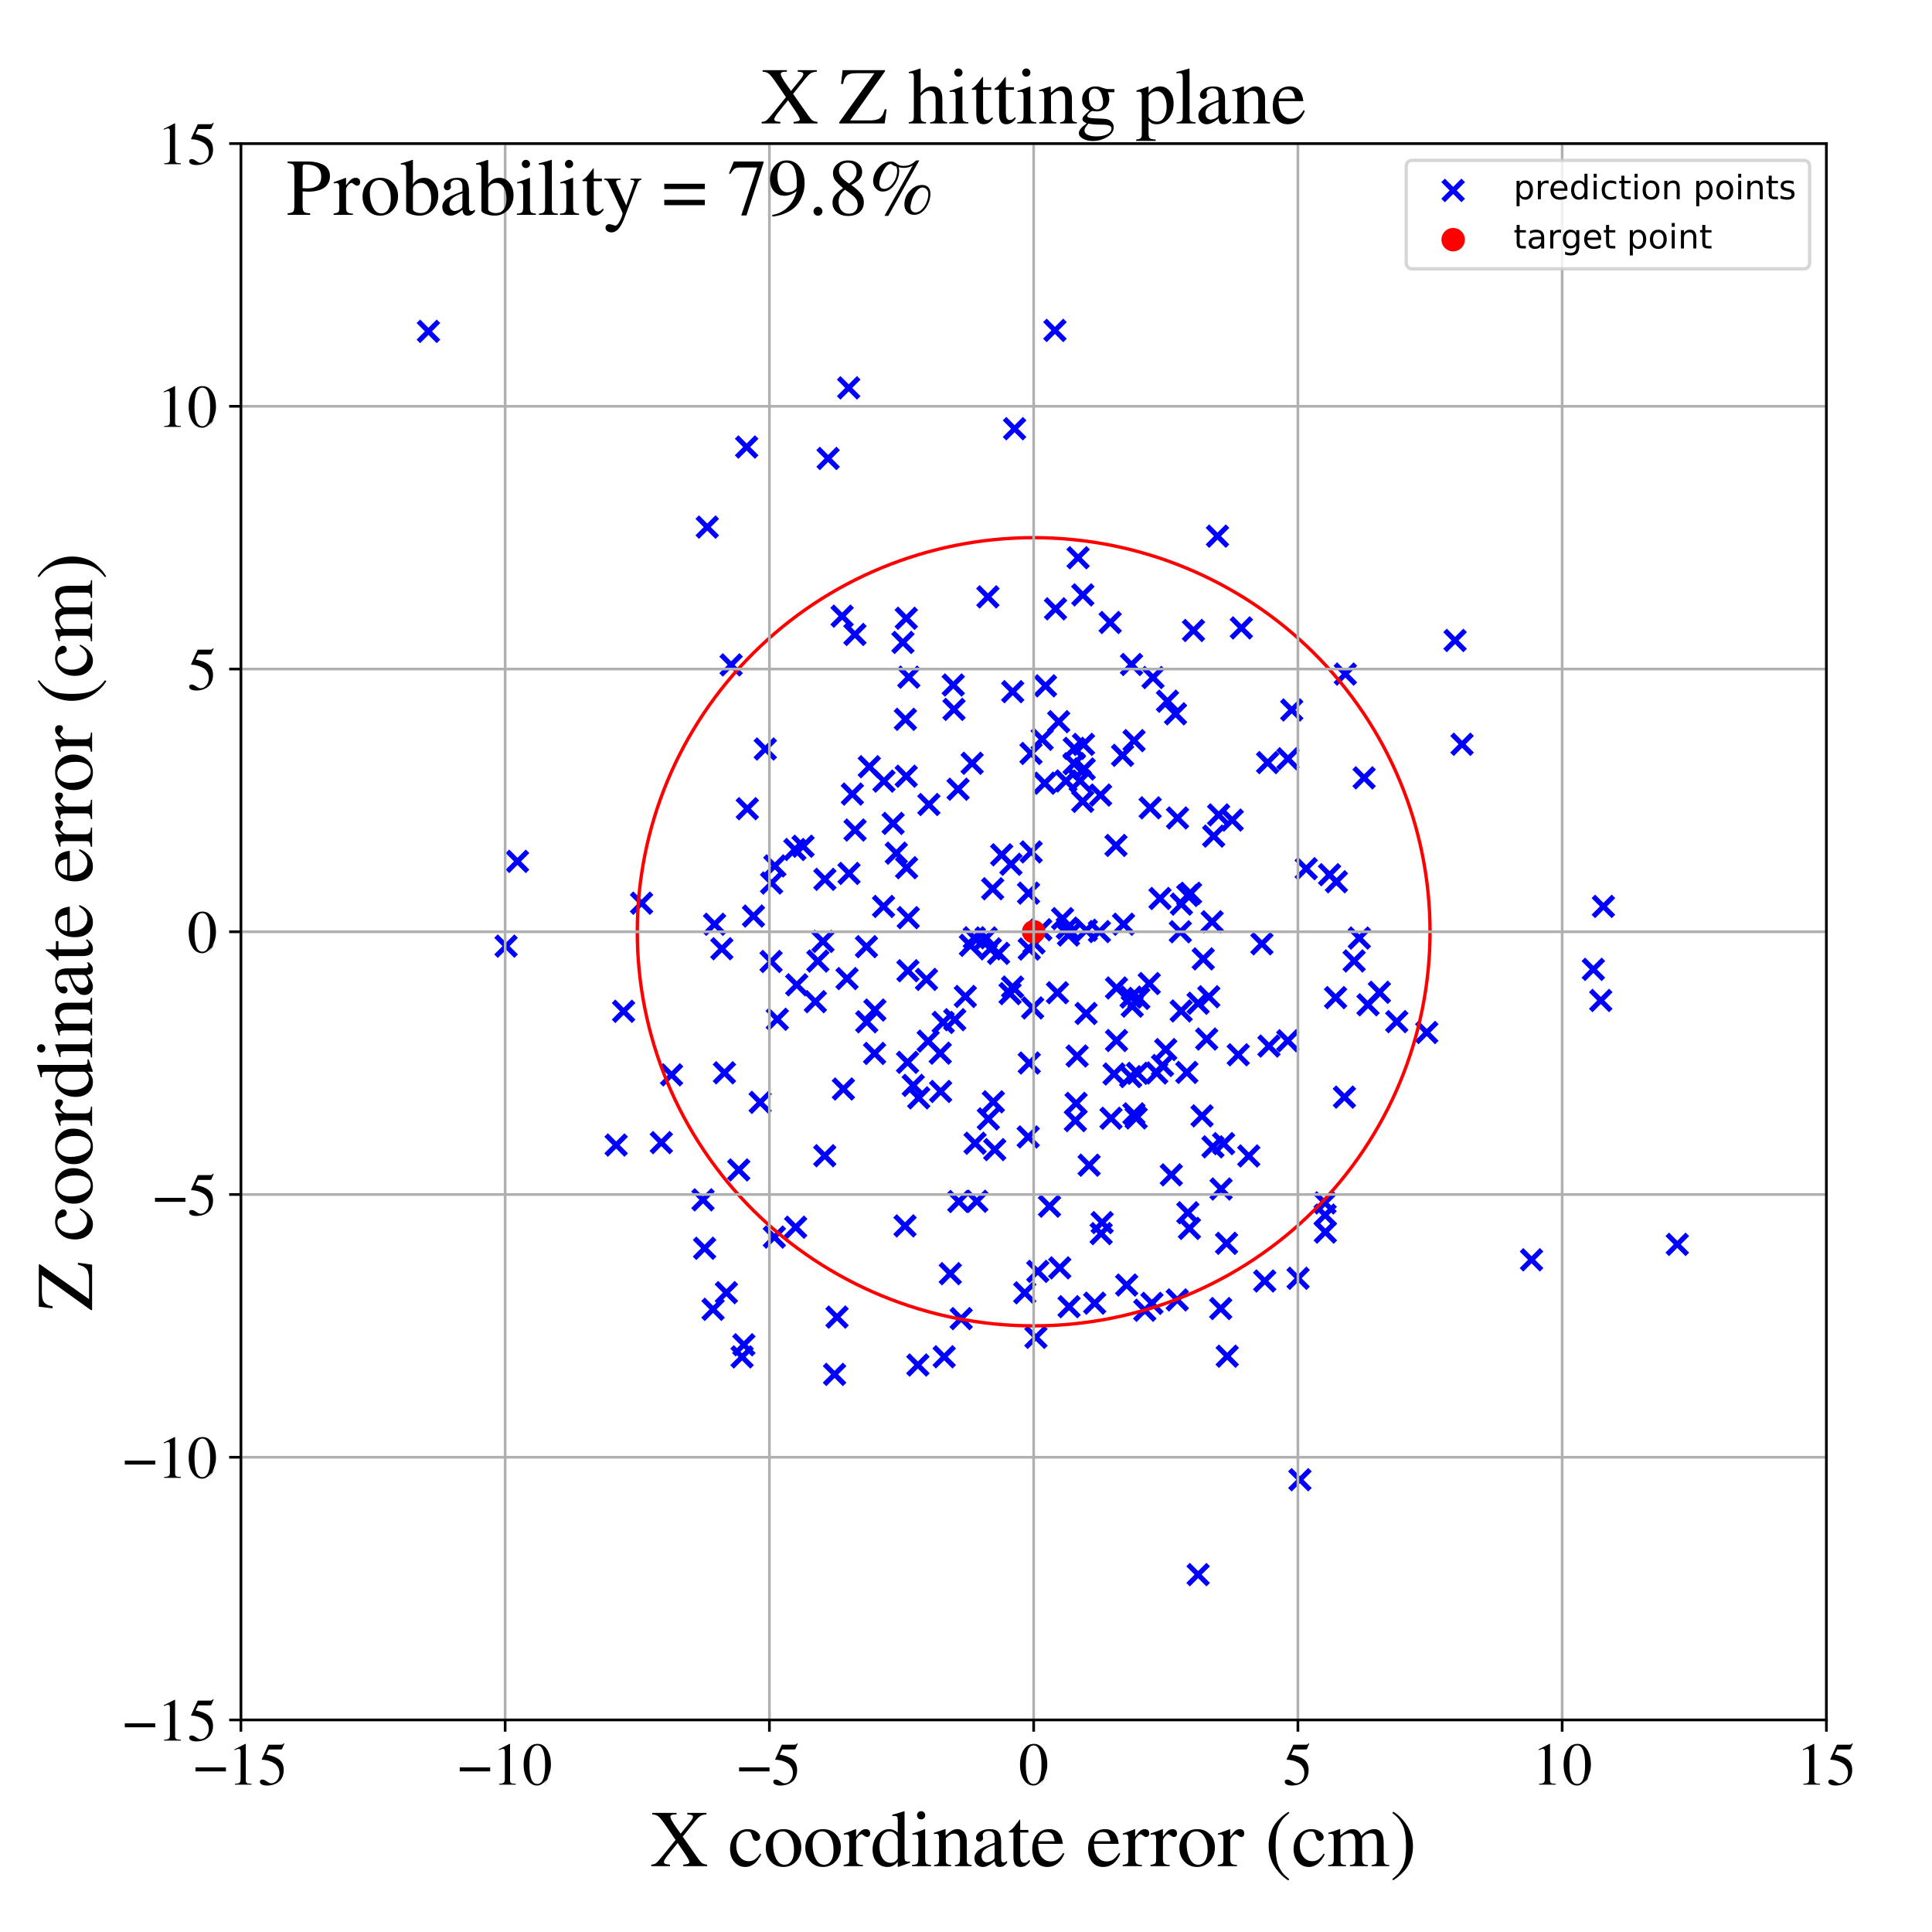 <?xml version="1.0" encoding="utf-8" standalone="no"?>
<!DOCTYPE svg PUBLIC "-//W3C//DTD SVG 1.1//EN"
  "http://www.w3.org/Graphics/SVG/1.1/DTD/svg11.dtd">
<!-- Created with matplotlib (https://matplotlib.org/) -->
<svg height="576pt" version="1.1" viewBox="0 0 576 576" width="576pt" xmlns="http://www.w3.org/2000/svg" xmlns:xlink="http://www.w3.org/1999/xlink">
 <defs>
  <style type="text/css">
*{stroke-linecap:butt;stroke-linejoin:round;}
  </style>
 </defs>
 <g id="figure_1">
  <g id="patch_1">
   <path d="M 0 576 
L 576 576 
L 576 0 
L 0 0 
z
" style="fill:#ffffff;"/>
  </g>
  <g id="axes_1">
   <g id="patch_2">
    <path d="M 71.822 512.784 
L 544.52 512.784 
L 544.52 42.802 
L 71.822 42.802 
z
" style="fill:#ffffff;"/>
   </g>
   <g id="PathCollection_1">
    <defs>
     <path d="M -3 3 
L 3 -3 
M -3 -3 
L 3 3 
" id="mc176859fa1" style="stroke:#0000ff;stroke-width:1.5;"/>
    </defs>
    <g clip-path="url(#p23258aa82d)">
     <use style="fill:#0000ff;stroke:#0000ff;stroke-width:1.5;" x="266.27" xlink:href="#mc176859fa1" y="245.481"/>
     <use style="fill:#0000ff;stroke:#0000ff;stroke-width:1.5;" x="253.125" xlink:href="#mc176859fa1" y="260.404"/>
     <use style="fill:#0000ff;stroke:#0000ff;stroke-width:1.5;" x="249.543" xlink:href="#mc176859fa1" y="392.675"/>
     <use style="fill:#0000ff;stroke:#0000ff;stroke-width:1.5;" x="294.658" xlink:href="#mc176859fa1" y="333.583"/>
     <use style="fill:#0000ff;stroke:#0000ff;stroke-width:1.5;" x="272.275" xlink:href="#mc176859fa1" y="323.599"/>
     <use style="fill:#0000ff;stroke:#0000ff;stroke-width:1.5;" x="307.426" xlink:href="#mc176859fa1" y="253.993"/>
     <use style="fill:#0000ff;stroke:#0000ff;stroke-width:1.5;" x="433.808" xlink:href="#mc176859fa1" y="190.942"/>
     <use style="fill:#0000ff;stroke:#0000ff;stroke-width:1.5;" x="310.706" xlink:href="#mc176859fa1" y="220.416"/>
     <use style="fill:#0000ff;stroke:#0000ff;stroke-width:1.5;" x="273.653" xlink:href="#mc176859fa1" y="406.963"/>
     <use style="fill:#0000ff;stroke:#0000ff;stroke-width:1.5;" x="350.982" xlink:href="#mc176859fa1" y="387.549"/>
     <use style="fill:#0000ff;stroke:#0000ff;stroke-width:1.5;" x="221.24" xlink:href="#mc176859fa1" y="404.545"/>
     <use style="fill:#0000ff;stroke:#0000ff;stroke-width:1.5;" x="398.189" xlink:href="#mc176859fa1" y="297.425"/>
     <use style="fill:#0000ff;stroke:#0000ff;stroke-width:1.5;" x="316.792" xlink:href="#mc176859fa1" y="273.876"/>
     <use style="fill:#0000ff;stroke:#0000ff;stroke-width:1.5;" x="263.416" xlink:href="#mc176859fa1" y="270.243"/>
     <use style="fill:#0000ff;stroke:#0000ff;stroke-width:1.5;" x="395.071" xlink:href="#mc176859fa1" y="362.262"/>
     <use style="fill:#0000ff;stroke:#0000ff;stroke-width:1.5;" x="323.803" xlink:href="#mc176859fa1" y="302.156"/>
     <use style="fill:#0000ff;stroke:#0000ff;stroke-width:1.5;" x="364.045" xlink:href="#mc176859fa1" y="354.485"/>
     <use style="fill:#0000ff;stroke:#0000ff;stroke-width:1.5;" x="339.127" xlink:href="#mc176859fa1" y="319.997"/>
     <use style="fill:#0000ff;stroke:#0000ff;stroke-width:1.5;" x="323.021" xlink:href="#mc176859fa1" y="221.926"/>
     <use style="fill:#0000ff;stroke:#0000ff;stroke-width:1.5;" x="283.32" xlink:href="#mc176859fa1" y="379.728"/>
     <use style="fill:#0000ff;stroke:#0000ff;stroke-width:1.5;" x="306.849" xlink:href="#mc176859fa1" y="282.959"/>
     <use style="fill:#0000ff;stroke:#0000ff;stroke-width:1.5;" x="387.55" xlink:href="#mc176859fa1" y="441.16"/>
     <use style="fill:#0000ff;stroke:#0000ff;stroke-width:1.5;" x="376.221" xlink:href="#mc176859fa1" y="281.383"/>
     <use style="fill:#0000ff;stroke:#0000ff;stroke-width:1.5;" x="245.362" xlink:href="#mc176859fa1" y="280.666"/>
     <use style="fill:#0000ff;stroke:#0000ff;stroke-width:1.5;" x="350.467" xlink:href="#mc176859fa1" y="212.813"/>
     <use style="fill:#0000ff;stroke:#0000ff;stroke-width:1.5;" x="222.603" xlink:href="#mc176859fa1" y="133.277"/>
     <use style="fill:#0000ff;stroke:#0000ff;stroke-width:1.5;" x="315.953" xlink:href="#mc176859fa1" y="377.999"/>
     <use style="fill:#0000ff;stroke:#0000ff;stroke-width:1.5;" x="320.277" xlink:href="#mc176859fa1" y="223.109"/>
     <use style="fill:#0000ff;stroke:#0000ff;stroke-width:1.5;" x="200.214" xlink:href="#mc176859fa1" y="320.45"/>
     <use style="fill:#0000ff;stroke:#0000ff;stroke-width:1.5;" x="254.922" xlink:href="#mc176859fa1" y="247.465"/>
     <use style="fill:#0000ff;stroke:#0000ff;stroke-width:1.5;" x="281.197" xlink:href="#mc176859fa1" y="304.821"/>
     <use style="fill:#0000ff;stroke:#0000ff;stroke-width:1.5;" x="411.249" xlink:href="#mc176859fa1" y="295.84"/>
     <use style="fill:#0000ff;stroke:#0000ff;stroke-width:1.5;" x="308.847" xlink:href="#mc176859fa1" y="398.709"/>
     <use style="fill:#0000ff;stroke:#0000ff;stroke-width:1.5;" x="343.752" xlink:href="#mc176859fa1" y="201.999"/>
     <use style="fill:#0000ff;stroke:#0000ff;stroke-width:1.5;" x="326.367" xlink:href="#mc176859fa1" y="388.521"/>
     <use style="fill:#0000ff;stroke:#0000ff;stroke-width:1.5;" x="405.263" xlink:href="#mc176859fa1" y="279.677"/>
     <use style="fill:#0000ff;stroke:#0000ff;stroke-width:1.5;" x="403.717" xlink:href="#mc176859fa1" y="286.49"/>
     <use style="fill:#0000ff;stroke:#0000ff;stroke-width:1.5;" x="150.877" xlink:href="#mc176859fa1" y="282.078"/>
     <use style="fill:#0000ff;stroke:#0000ff;stroke-width:1.5;" x="217.972" xlink:href="#mc176859fa1" y="198.231"/>
     <use style="fill:#0000ff;stroke:#0000ff;stroke-width:1.5;" x="154.282" xlink:href="#mc176859fa1" y="256.799"/>
     <use style="fill:#0000ff;stroke:#0000ff;stroke-width:1.5;" x="349.21" xlink:href="#mc176859fa1" y="350.268"/>
     <use style="fill:#0000ff;stroke:#0000ff;stroke-width:1.5;" x="127.728" xlink:href="#mc176859fa1" y="98.786"/>
     <use style="fill:#0000ff;stroke:#0000ff;stroke-width:1.5;" x="314.686" xlink:href="#mc176859fa1" y="181.521"/>
     <use style="fill:#0000ff;stroke:#0000ff;stroke-width:1.5;" x="406.688" xlink:href="#mc176859fa1" y="231.906"/>
     <use style="fill:#0000ff;stroke:#0000ff;stroke-width:1.5;" x="280.321" xlink:href="#mc176859fa1" y="313.991"/>
     <use style="fill:#0000ff;stroke:#0000ff;stroke-width:1.5;" x="337.102" xlink:href="#mc176859fa1" y="320.977"/>
     <use style="fill:#0000ff;stroke:#0000ff;stroke-width:1.5;" x="281.496" xlink:href="#mc176859fa1" y="404.501"/>
     <use style="fill:#0000ff;stroke:#0000ff;stroke-width:1.5;" x="317.794" xlink:href="#mc176859fa1" y="232.837"/>
     <use style="fill:#0000ff;stroke:#0000ff;stroke-width:1.5;" x="320.605" xlink:href="#mc176859fa1" y="334.096"/>
     <use style="fill:#0000ff;stroke:#0000ff;stroke-width:1.5;" x="322.028" xlink:href="#mc176859fa1" y="232.771"/>
     <use style="fill:#0000ff;stroke:#0000ff;stroke-width:1.5;" x="284.646" xlink:href="#mc176859fa1" y="304.008"/>
     <use style="fill:#0000ff;stroke:#0000ff;stroke-width:1.5;" x="395.132" xlink:href="#mc176859fa1" y="367.337"/>
     <use style="fill:#0000ff;stroke:#0000ff;stroke-width:1.5;" x="251.444" xlink:href="#mc176859fa1" y="324.675"/>
     <use style="fill:#0000ff;stroke:#0000ff;stroke-width:1.5;" x="323.862" xlink:href="#mc176859fa1" y="277.336"/>
     <use style="fill:#0000ff;stroke:#0000ff;stroke-width:1.5;" x="369.16" xlink:href="#mc176859fa1" y="314.469"/>
     <use style="fill:#0000ff;stroke:#0000ff;stroke-width:1.5;" x="478.033" xlink:href="#mc176859fa1" y="270.231"/>
     <use style="fill:#0000ff;stroke:#0000ff;stroke-width:1.5;" x="322.833" xlink:href="#mc176859fa1" y="177.36"/>
     <use style="fill:#0000ff;stroke:#0000ff;stroke-width:1.5;" x="245.887" xlink:href="#mc176859fa1" y="344.565"/>
     <use style="fill:#0000ff;stroke:#0000ff;stroke-width:1.5;" x="216.566" xlink:href="#mc176859fa1" y="385.39"/>
     <use style="fill:#0000ff;stroke:#0000ff;stroke-width:1.5;" x="383.936" xlink:href="#mc176859fa1" y="310.281"/>
     <use style="fill:#0000ff;stroke:#0000ff;stroke-width:1.5;" x="352.147" xlink:href="#mc176859fa1" y="301.402"/>
     <use style="fill:#0000ff;stroke:#0000ff;stroke-width:1.5;" x="334.678" xlink:href="#mc176859fa1" y="225.192"/>
     <use style="fill:#0000ff;stroke:#0000ff;stroke-width:1.5;" x="270.786" xlink:href="#mc176859fa1" y="273.588"/>
     <use style="fill:#0000ff;stroke:#0000ff;stroke-width:1.5;" x="315.269" xlink:href="#mc176859fa1" y="295.968"/>
     <use style="fill:#0000ff;stroke:#0000ff;stroke-width:1.5;" x="269.819" xlink:href="#mc176859fa1" y="365.485"/>
     <use style="fill:#0000ff;stroke:#0000ff;stroke-width:1.5;" x="398.433" xlink:href="#mc176859fa1" y="262.879"/>
     <use style="fill:#0000ff;stroke:#0000ff;stroke-width:1.5;" x="331.233" xlink:href="#mc176859fa1" y="333.395"/>
     <use style="fill:#0000ff;stroke:#0000ff;stroke-width:1.5;" x="321.421" xlink:href="#mc176859fa1" y="166.283"/>
     <use style="fill:#0000ff;stroke:#0000ff;stroke-width:1.5;" x="224.638" xlink:href="#mc176859fa1" y="273.114"/>
     <use style="fill:#0000ff;stroke:#0000ff;stroke-width:1.5;" x="354.614" xlink:href="#mc176859fa1" y="366.23"/>
     <use style="fill:#0000ff;stroke:#0000ff;stroke-width:1.5;" x="286.564" xlink:href="#mc176859fa1" y="393.129"/>
     <use style="fill:#0000ff;stroke:#0000ff;stroke-width:1.5;" x="305.512" xlink:href="#mc176859fa1" y="385.438"/>
     <use style="fill:#0000ff;stroke:#0000ff;stroke-width:1.5;" x="285.639" xlink:href="#mc176859fa1" y="235.294"/>
     <use style="fill:#0000ff;stroke:#0000ff;stroke-width:1.5;" x="364.802" xlink:href="#mc176859fa1" y="340.956"/>
     <use style="fill:#0000ff;stroke:#0000ff;stroke-width:1.5;" x="260.744" xlink:href="#mc176859fa1" y="314.065"/>
     <use style="fill:#0000ff;stroke:#0000ff;stroke-width:1.5;" x="330.983" xlink:href="#mc176859fa1" y="185.585"/>
     <use style="fill:#0000ff;stroke:#0000ff;stroke-width:1.5;" x="347.55" xlink:href="#mc176859fa1" y="312.918"/>
     <use style="fill:#0000ff;stroke:#0000ff;stroke-width:1.5;" x="311.464" xlink:href="#mc176859fa1" y="233.506"/>
     <use style="fill:#0000ff;stroke:#0000ff;stroke-width:1.5;" x="343.434" xlink:href="#mc176859fa1" y="388.575"/>
     <use style="fill:#0000ff;stroke:#0000ff;stroke-width:1.5;" x="284.202" xlink:href="#mc176859fa1" y="204.223"/>
     <use style="fill:#0000ff;stroke:#0000ff;stroke-width:1.5;" x="341.304" xlink:href="#mc176859fa1" y="390.631"/>
     <use style="fill:#0000ff;stroke:#0000ff;stroke-width:1.5;" x="270.176" xlink:href="#mc176859fa1" y="231.414"/>
     <use style="fill:#0000ff;stroke:#0000ff;stroke-width:1.5;" x="370.093" xlink:href="#mc176859fa1" y="187.209"/>
     <use style="fill:#0000ff;stroke:#0000ff;stroke-width:1.5;" x="357.199" xlink:href="#mc176859fa1" y="299.113"/>
     <use style="fill:#0000ff;stroke:#0000ff;stroke-width:1.5;" x="306.861" xlink:href="#mc176859fa1" y="316.926"/>
     <use style="fill:#0000ff;stroke:#0000ff;stroke-width:1.5;" x="320.227" xlink:href="#mc176859fa1" y="227.701"/>
     <use style="fill:#0000ff;stroke:#0000ff;stroke-width:1.5;" x="477.245" xlink:href="#mc176859fa1" y="298.277"/>
     <use style="fill:#0000ff;stroke:#0000ff;stroke-width:1.5;" x="878.647" xlink:href="#mc176859fa1" y="189.778"/>
     <use style="fill:#0000ff;stroke:#0000ff;stroke-width:1.5;" x="185.916" xlink:href="#mc176859fa1" y="301.509"/>
     <use style="fill:#0000ff;stroke:#0000ff;stroke-width:1.5;" x="332.877" xlink:href="#mc176859fa1" y="294.547"/>
     <use style="fill:#0000ff;stroke:#0000ff;stroke-width:1.5;" x="332.879" xlink:href="#mc176859fa1" y="310.219"/>
     <use style="fill:#0000ff;stroke:#0000ff;stroke-width:1.5;" x="245.93" xlink:href="#mc176859fa1" y="262.161"/>
     <use style="fill:#0000ff;stroke:#0000ff;stroke-width:1.5;" x="338.057" xlink:href="#mc176859fa1" y="332.071"/>
     <use style="fill:#0000ff;stroke:#0000ff;stroke-width:1.5;" x="258.406" xlink:href="#mc176859fa1" y="304.633"/>
     <use style="fill:#0000ff;stroke:#0000ff;stroke-width:1.5;" x="435.896" xlink:href="#mc176859fa1" y="221.892"/>
     <use style="fill:#0000ff;stroke:#0000ff;stroke-width:1.5;" x="475.037" xlink:href="#mc176859fa1" y="289.002"/>
     <use style="fill:#0000ff;stroke:#0000ff;stroke-width:1.5;" x="332.713" xlink:href="#mc176859fa1" y="252.053"/>
     <use style="fill:#0000ff;stroke:#0000ff;stroke-width:1.5;" x="361.385" xlink:href="#mc176859fa1" y="274.809"/>
     <use style="fill:#0000ff;stroke:#0000ff;stroke-width:1.5;" x="396.389" xlink:href="#mc176859fa1" y="260.777"/>
     <use style="fill:#0000ff;stroke:#0000ff;stroke-width:1.5;" x="291.223" xlink:href="#mc176859fa1" y="358.138"/>
     <use style="fill:#0000ff;stroke:#0000ff;stroke-width:1.5;" x="337.206" xlink:href="#mc176859fa1" y="297.283"/>
     <use style="fill:#0000ff;stroke:#0000ff;stroke-width:1.5;" x="243.093" xlink:href="#mc176859fa1" y="298.634"/>
     <use style="fill:#0000ff;stroke:#0000ff;stroke-width:1.5;" x="335.899" xlink:href="#mc176859fa1" y="383.117"/>
     <use style="fill:#0000ff;stroke:#0000ff;stroke-width:1.5;" x="295.267" xlink:href="#mc176859fa1" y="282.887"/>
     <use style="fill:#0000ff;stroke:#0000ff;stroke-width:1.5;" x="236.977" xlink:href="#mc176859fa1" y="253.265"/>
     <use style="fill:#0000ff;stroke:#0000ff;stroke-width:1.5;" x="270.946" xlink:href="#mc176859fa1" y="201.888"/>
     <use style="fill:#0000ff;stroke:#0000ff;stroke-width:1.5;" x="400.824" xlink:href="#mc176859fa1" y="327.095"/>
     <use style="fill:#0000ff;stroke:#0000ff;stroke-width:1.5;" x="280.435" xlink:href="#mc176859fa1" y="325.403"/>
     <use style="fill:#0000ff;stroke:#0000ff;stroke-width:1.5;" x="215.98" xlink:href="#mc176859fa1" y="319.842"/>
     <use style="fill:#0000ff;stroke:#0000ff;stroke-width:1.5;" x="332.138" xlink:href="#mc176859fa1" y="320.198"/>
     <use style="fill:#0000ff;stroke:#0000ff;stroke-width:1.5;" x="309.399" xlink:href="#mc176859fa1" y="379.051"/>
     <use style="fill:#0000ff;stroke:#0000ff;stroke-width:1.5;" x="293.997" xlink:href="#mc176859fa1" y="279.631"/>
     <use style="fill:#0000ff;stroke:#0000ff;stroke-width:1.5;" x="456.607" xlink:href="#mc176859fa1" y="375.593"/>
     <use style="fill:#0000ff;stroke:#0000ff;stroke-width:1.5;" x="354.946" xlink:href="#mc176859fa1" y="266.318"/>
     <use style="fill:#0000ff;stroke:#0000ff;stroke-width:1.5;" x="287.803" xlink:href="#mc176859fa1" y="297.082"/>
     <use style="fill:#0000ff;stroke:#0000ff;stroke-width:1.5;" x="344.867" xlink:href="#mc176859fa1" y="319.895"/>
     <use style="fill:#0000ff;stroke:#0000ff;stroke-width:1.5;" x="253.027" xlink:href="#mc176859fa1" y="115.637"/>
     <use style="fill:#0000ff;stroke:#0000ff;stroke-width:1.5;" x="289.311" xlink:href="#mc176859fa1" y="281.84"/>
     <use style="fill:#0000ff;stroke:#0000ff;stroke-width:1.5;" x="209.59" xlink:href="#mc176859fa1" y="357.717"/>
     <use style="fill:#0000ff;stroke:#0000ff;stroke-width:1.5;" x="354.141" xlink:href="#mc176859fa1" y="361.57"/>
     <use style="fill:#0000ff;stroke:#0000ff;stroke-width:1.5;" x="269.191" xlink:href="#mc176859fa1" y="191.531"/>
     <use style="fill:#0000ff;stroke:#0000ff;stroke-width:1.5;" x="322.801" xlink:href="#mc176859fa1" y="238.916"/>
     <use style="fill:#0000ff;stroke:#0000ff;stroke-width:1.5;" x="367.369" xlink:href="#mc176859fa1" y="244.498"/>
     <use style="fill:#0000ff;stroke:#0000ff;stroke-width:1.5;" x="289.834" xlink:href="#mc176859fa1" y="227.558"/>
     <use style="fill:#0000ff;stroke:#0000ff;stroke-width:1.5;" x="401.096" xlink:href="#mc176859fa1" y="200.968"/>
     <use style="fill:#0000ff;stroke:#0000ff;stroke-width:1.5;" x="212.587" xlink:href="#mc176859fa1" y="390.356"/>
     <use style="fill:#0000ff;stroke:#0000ff;stroke-width:1.5;" x="357.204" xlink:href="#mc176859fa1" y="469.449"/>
     <use style="fill:#0000ff;stroke:#0000ff;stroke-width:1.5;" x="377.059" xlink:href="#mc176859fa1" y="381.912"/>
     <use style="fill:#0000ff;stroke:#0000ff;stroke-width:1.5;" x="285.849" xlink:href="#mc176859fa1" y="358.215"/>
     <use style="fill:#0000ff;stroke:#0000ff;stroke-width:1.5;" x="276.219" xlink:href="#mc176859fa1" y="291.996"/>
     <use style="fill:#0000ff;stroke:#0000ff;stroke-width:1.5;" x="220.251" xlink:href="#mc176859fa1" y="348.8"/>
     <use style="fill:#0000ff;stroke:#0000ff;stroke-width:1.5;" x="228.155" xlink:href="#mc176859fa1" y="223.308"/>
     <use style="fill:#0000ff;stroke:#0000ff;stroke-width:1.5;" x="259.174" xlink:href="#mc176859fa1" y="228.585"/>
     <use style="fill:#0000ff;stroke:#0000ff;stroke-width:1.5;" x="314.517" xlink:href="#mc176859fa1" y="98.507"/>
     <use style="fill:#0000ff;stroke:#0000ff;stroke-width:1.5;" x="237.213" xlink:href="#mc176859fa1" y="365.876"/>
     <use style="fill:#0000ff;stroke:#0000ff;stroke-width:1.5;" x="254.885" xlink:href="#mc176859fa1" y="189.155"/>
     <use style="fill:#0000ff;stroke:#0000ff;stroke-width:1.5;" x="302.486" xlink:href="#mc176859fa1" y="127.815"/>
     <use style="fill:#0000ff;stroke:#0000ff;stroke-width:1.5;" x="307.378" xlink:href="#mc176859fa1" y="224.625"/>
     <use style="fill:#0000ff;stroke:#0000ff;stroke-width:1.5;" x="407.856" xlink:href="#mc176859fa1" y="299.561"/>
     <use style="fill:#0000ff;stroke:#0000ff;stroke-width:1.5;" x="416.424" xlink:href="#mc176859fa1" y="304.587"/>
     <use style="fill:#0000ff;stroke:#0000ff;stroke-width:1.5;" x="297.714" xlink:href="#mc176859fa1" y="284.228"/>
     <use style="fill:#0000ff;stroke:#0000ff;stroke-width:1.5;" x="221.767" xlink:href="#mc176859fa1" y="400.924"/>
     <use style="fill:#0000ff;stroke:#0000ff;stroke-width:1.5;" x="351.064" xlink:href="#mc176859fa1" y="243.865"/>
     <use style="fill:#0000ff;stroke:#0000ff;stroke-width:1.5;" x="359.759" xlink:href="#mc176859fa1" y="309.78"/>
     <use style="fill:#0000ff;stroke:#0000ff;stroke-width:1.5;" x="363.941" xlink:href="#mc176859fa1" y="390.128"/>
     <use style="fill:#0000ff;stroke:#0000ff;stroke-width:1.5;" x="230.86" xlink:href="#mc176859fa1" y="368.822"/>
     <use style="fill:#0000ff;stroke:#0000ff;stroke-width:1.5;" x="263.535" xlink:href="#mc176859fa1" y="232.883"/>
     <use style="fill:#0000ff;stroke:#0000ff;stroke-width:1.5;" x="270.283" xlink:href="#mc176859fa1" y="258.692"/>
     <use style="fill:#0000ff;stroke:#0000ff;stroke-width:1.5;" x="42.88" xlink:href="#mc176859fa1" y="345.773"/>
     <use style="fill:#0000ff;stroke:#0000ff;stroke-width:1.5;" x="273.911" xlink:href="#mc176859fa1" y="327.31"/>
     <use style="fill:#0000ff;stroke:#0000ff;stroke-width:1.5;" x="372.304" xlink:href="#mc176859fa1" y="344.632"/>
     <use style="fill:#0000ff;stroke:#0000ff;stroke-width:1.5;" x="311.712" xlink:href="#mc176859fa1" y="204.473"/>
     <use style="fill:#0000ff;stroke:#0000ff;stroke-width:1.5;" x="252.532" xlink:href="#mc176859fa1" y="291.744"/>
     <use style="fill:#0000ff;stroke:#0000ff;stroke-width:1.5;" x="213.037" xlink:href="#mc176859fa1" y="275.556"/>
     <use style="fill:#0000ff;stroke:#0000ff;stroke-width:1.5;" x="296.154" xlink:href="#mc176859fa1" y="328.491"/>
     <use style="fill:#0000ff;stroke:#0000ff;stroke-width:1.5;" x="361.841" xlink:href="#mc176859fa1" y="249.283"/>
     <use style="fill:#0000ff;stroke:#0000ff;stroke-width:1.5;" x="321.133" xlink:href="#mc176859fa1" y="314.835"/>
     <use style="fill:#0000ff;stroke:#0000ff;stroke-width:1.5;" x="310.289" xlink:href="#mc176859fa1" y="277.183"/>
     <use style="fill:#0000ff;stroke:#0000ff;stroke-width:1.5;" x="339.519" xlink:href="#mc176859fa1" y="297.656"/>
     <use style="fill:#0000ff;stroke:#0000ff;stroke-width:1.5;" x="395.024" xlink:href="#mc176859fa1" y="358.631"/>
     <use style="fill:#0000ff;stroke:#0000ff;stroke-width:1.5;" x="290.704" xlink:href="#mc176859fa1" y="340.838"/>
     <use style="fill:#0000ff;stroke:#0000ff;stroke-width:1.5;" x="315.634" xlink:href="#mc176859fa1" y="215.16"/>
     <use style="fill:#0000ff;stroke:#0000ff;stroke-width:1.5;" x="276.932" xlink:href="#mc176859fa1" y="239.85"/>
     <use style="fill:#0000ff;stroke:#0000ff;stroke-width:1.5;" x="358.733" xlink:href="#mc176859fa1" y="285.882"/>
     <use style="fill:#0000ff;stroke:#0000ff;stroke-width:1.5;" x="270.571" xlink:href="#mc176859fa1" y="316.719"/>
     <use style="fill:#0000ff;stroke:#0000ff;stroke-width:1.5;" x="290.484" xlink:href="#mc176859fa1" y="279.588"/>
     <use style="fill:#0000ff;stroke:#0000ff;stroke-width:1.5;" x="324.707" xlink:href="#mc176859fa1" y="347.387"/>
     <use style="fill:#0000ff;stroke:#0000ff;stroke-width:1.5;" x="365.679" xlink:href="#mc176859fa1" y="370.674"/>
     <use style="fill:#0000ff;stroke:#0000ff;stroke-width:1.5;" x="361.618" xlink:href="#mc176859fa1" y="341.915"/>
     <use style="fill:#0000ff;stroke:#0000ff;stroke-width:1.5;" x="337.561" xlink:href="#mc176859fa1" y="299.978"/>
     <use style="fill:#0000ff;stroke:#0000ff;stroke-width:1.5;" x="328.588" xlink:href="#mc176859fa1" y="364.503"/>
     <use style="fill:#0000ff;stroke:#0000ff;stroke-width:1.5;" x="318.725" xlink:href="#mc176859fa1" y="389.57"/>
     <use style="fill:#0000ff;stroke:#0000ff;stroke-width:1.5;" x="197.169" xlink:href="#mc176859fa1" y="340.658"/>
     <use style="fill:#0000ff;stroke:#0000ff;stroke-width:1.5;" x="301.134" xlink:href="#mc176859fa1" y="296.238"/>
     <use style="fill:#0000ff;stroke:#0000ff;stroke-width:1.5;" x="269.932" xlink:href="#mc176859fa1" y="214.454"/>
     <use style="fill:#0000ff;stroke:#0000ff;stroke-width:1.5;" x="352.224" xlink:href="#mc176859fa1" y="269.543"/>
     <use style="fill:#0000ff;stroke:#0000ff;stroke-width:1.5;" x="222.799" xlink:href="#mc176859fa1" y="241.103"/>
     <use style="fill:#0000ff;stroke:#0000ff;stroke-width:1.5;" x="365.879" xlink:href="#mc176859fa1" y="404.337"/>
     <use style="fill:#0000ff;stroke:#0000ff;stroke-width:1.5;" x="298.638" xlink:href="#mc176859fa1" y="254.843"/>
     <use style="fill:#0000ff;stroke:#0000ff;stroke-width:1.5;" x="248.815" xlink:href="#mc176859fa1" y="409.752"/>
     <use style="fill:#0000ff;stroke:#0000ff;stroke-width:1.5;" x="301.404" xlink:href="#mc176859fa1" y="257.665"/>
     <use style="fill:#0000ff;stroke:#0000ff;stroke-width:1.5;" x="358.378" xlink:href="#mc176859fa1" y="332.685"/>
     <use style="fill:#0000ff;stroke:#0000ff;stroke-width:1.5;" x="226.631" xlink:href="#mc176859fa1" y="328.654"/>
     <use style="fill:#0000ff;stroke:#0000ff;stroke-width:1.5;" x="338.732" xlink:href="#mc176859fa1" y="333.302"/>
     <use style="fill:#0000ff;stroke:#0000ff;stroke-width:1.5;" x="363.32" xlink:href="#mc176859fa1" y="242.953"/>
     <use style="fill:#0000ff;stroke:#0000ff;stroke-width:1.5;" x="320.822" xlink:href="#mc176859fa1" y="328.955"/>
     <use style="fill:#0000ff;stroke:#0000ff;stroke-width:1.5;" x="295.952" xlink:href="#mc176859fa1" y="264.969"/>
     <use style="fill:#0000ff;stroke:#0000ff;stroke-width:1.5;" x="301.889" xlink:href="#mc176859fa1" y="294.281"/>
     <use style="fill:#0000ff;stroke:#0000ff;stroke-width:1.5;" x="334.971" xlink:href="#mc176859fa1" y="275.549"/>
     <use style="fill:#0000ff;stroke:#0000ff;stroke-width:1.5;" x="351.895" xlink:href="#mc176859fa1" y="277.795"/>
     <use style="fill:#0000ff;stroke:#0000ff;stroke-width:1.5;" x="210.069" xlink:href="#mc176859fa1" y="372.157"/>
     <use style="fill:#0000ff;stroke:#0000ff;stroke-width:1.5;" x="355.823" xlink:href="#mc176859fa1" y="187.967"/>
     <use style="fill:#0000ff;stroke:#0000ff;stroke-width:1.5;" x="191.275" xlink:href="#mc176859fa1" y="269.274"/>
     <use style="fill:#0000ff;stroke:#0000ff;stroke-width:1.5;" x="312.899" xlink:href="#mc176859fa1" y="359.611"/>
     <use style="fill:#0000ff;stroke:#0000ff;stroke-width:1.5;" x="254.122" xlink:href="#mc176859fa1" y="236.741"/>
     <use style="fill:#0000ff;stroke:#0000ff;stroke-width:1.5;" x="362.971" xlink:href="#mc176859fa1" y="159.847"/>
     <use style="fill:#0000ff;stroke:#0000ff;stroke-width:1.5;" x="215.204" xlink:href="#mc176859fa1" y="282.853"/>
     <use style="fill:#0000ff;stroke:#0000ff;stroke-width:1.5;" x="378.319" xlink:href="#mc176859fa1" y="311.871"/>
     <use style="fill:#0000ff;stroke:#0000ff;stroke-width:1.5;" x="251.07" xlink:href="#mc176859fa1" y="183.704"/>
     <use style="fill:#0000ff;stroke:#0000ff;stroke-width:1.5;" x="229.89" xlink:href="#mc176859fa1" y="286.652"/>
     <use style="fill:#0000ff;stroke:#0000ff;stroke-width:1.5;" x="260.834" xlink:href="#mc176859fa1" y="301.134"/>
     <use style="fill:#0000ff;stroke:#0000ff;stroke-width:1.5;" x="183.698" xlink:href="#mc176859fa1" y="341.38"/>
     <use style="fill:#0000ff;stroke:#0000ff;stroke-width:1.5;" x="239.071" xlink:href="#mc176859fa1" y="560.645"/>
     <use style="fill:#0000ff;stroke:#0000ff;stroke-width:1.5;" x="296.574" xlink:href="#mc176859fa1" y="342.743"/>
     <use style="fill:#0000ff;stroke:#0000ff;stroke-width:1.5;" x="387.007" xlink:href="#mc176859fa1" y="381.106"/>
     <use style="fill:#0000ff;stroke:#0000ff;stroke-width:1.5;" x="267.224" xlink:href="#mc176859fa1" y="254.359"/>
     <use style="fill:#0000ff;stroke:#0000ff;stroke-width:1.5;" x="327.774" xlink:href="#mc176859fa1" y="277.733"/>
     <use style="fill:#0000ff;stroke:#0000ff;stroke-width:1.5;" x="243.833" xlink:href="#mc176859fa1" y="286.527"/>
     <use style="fill:#0000ff;stroke:#0000ff;stroke-width:1.5;" x="346.588" xlink:href="#mc176859fa1" y="317.662"/>
     <use style="fill:#0000ff;stroke:#0000ff;stroke-width:1.5;" x="301.93" xlink:href="#mc176859fa1" y="206.209"/>
     <use style="fill:#0000ff;stroke:#0000ff;stroke-width:1.5;" x="258.323" xlink:href="#mc176859fa1" y="282.238"/>
     <use style="fill:#0000ff;stroke:#0000ff;stroke-width:1.5;" x="230.042" xlink:href="#mc176859fa1" y="263.258"/>
     <use style="fill:#0000ff;stroke:#0000ff;stroke-width:1.5;" x="328.298" xlink:href="#mc176859fa1" y="367.785"/>
     <use style="fill:#0000ff;stroke:#0000ff;stroke-width:1.5;" x="270.195" xlink:href="#mc176859fa1" y="184.333"/>
     <use style="fill:#0000ff;stroke:#0000ff;stroke-width:1.5;" x="348.071" xlink:href="#mc176859fa1" y="209.058"/>
     <use style="fill:#0000ff;stroke:#0000ff;stroke-width:1.5;" x="318.21" xlink:href="#mc176859fa1" y="276.701"/>
     <use style="fill:#0000ff;stroke:#0000ff;stroke-width:1.5;" x="329.934" xlink:href="#mc176859fa1" y="538.929"/>
     <use style="fill:#0000ff;stroke:#0000ff;stroke-width:1.5;" x="377.921" xlink:href="#mc176859fa1" y="227.36"/>
     <use style="fill:#0000ff;stroke:#0000ff;stroke-width:1.5;" x="385.117" xlink:href="#mc176859fa1" y="211.662"/>
     <use style="fill:#0000ff;stroke:#0000ff;stroke-width:1.5;" x="306.543" xlink:href="#mc176859fa1" y="338.961"/>
     <use style="fill:#0000ff;stroke:#0000ff;stroke-width:1.5;" x="337.349" xlink:href="#mc176859fa1" y="198.101"/>
     <use style="fill:#0000ff;stroke:#0000ff;stroke-width:1.5;" x="306.641" xlink:href="#mc176859fa1" y="266.28"/>
     <use style="fill:#0000ff;stroke:#0000ff;stroke-width:1.5;" x="383.99" xlink:href="#mc176859fa1" y="226.214"/>
     <use style="fill:#0000ff;stroke:#0000ff;stroke-width:1.5;" x="276.721" xlink:href="#mc176859fa1" y="310.401"/>
     <use style="fill:#0000ff;stroke:#0000ff;stroke-width:1.5;" x="342.913" xlink:href="#mc176859fa1" y="240.847"/>
     <use style="fill:#0000ff;stroke:#0000ff;stroke-width:1.5;" x="246.891" xlink:href="#mc176859fa1" y="136.686"/>
     <use style="fill:#0000ff;stroke:#0000ff;stroke-width:1.5;" x="237.533" xlink:href="#mc176859fa1" y="293.61"/>
     <use style="fill:#0000ff;stroke:#0000ff;stroke-width:1.5;" x="231.741" xlink:href="#mc176859fa1" y="303.883"/>
     <use style="fill:#0000ff;stroke:#0000ff;stroke-width:1.5;" x="294.53" xlink:href="#mc176859fa1" y="177.949"/>
     <use style="fill:#0000ff;stroke:#0000ff;stroke-width:1.5;" x="345.844" xlink:href="#mc176859fa1" y="267.869"/>
     <use style="fill:#0000ff;stroke:#0000ff;stroke-width:1.5;" x="231.017" xlink:href="#mc176859fa1" y="258.166"/>
     <use style="fill:#0000ff;stroke:#0000ff;stroke-width:1.5;" x="318.556" xlink:href="#mc176859fa1" y="278.778"/>
     <use style="fill:#0000ff;stroke:#0000ff;stroke-width:1.5;" x="307.867" xlink:href="#mc176859fa1" y="300.497"/>
     <use style="fill:#0000ff;stroke:#0000ff;stroke-width:1.5;" x="338.103" xlink:href="#mc176859fa1" y="220.809"/>
     <use style="fill:#0000ff;stroke:#0000ff;stroke-width:1.5;" x="425.373" xlink:href="#mc176859fa1" y="307.824"/>
     <use style="fill:#0000ff;stroke:#0000ff;stroke-width:1.5;" x="342.634" xlink:href="#mc176859fa1" y="293.232"/>
     <use style="fill:#0000ff;stroke:#0000ff;stroke-width:1.5;" x="360.385" xlink:href="#mc176859fa1" y="297.163"/>
     <use style="fill:#0000ff;stroke:#0000ff;stroke-width:1.5;" x="284.419" xlink:href="#mc176859fa1" y="211.497"/>
     <use style="fill:#0000ff;stroke:#0000ff;stroke-width:1.5;" x="354.111" xlink:href="#mc176859fa1" y="266.967"/>
     <use style="fill:#0000ff;stroke:#0000ff;stroke-width:1.5;" x="210.858" xlink:href="#mc176859fa1" y="157.148"/>
     <use style="fill:#0000ff;stroke:#0000ff;stroke-width:1.5;" x="239.416" xlink:href="#mc176859fa1" y="252.291"/>
     <use style="fill:#0000ff;stroke:#0000ff;stroke-width:1.5;" x="308.273" xlink:href="#mc176859fa1" y="281.139"/>
     <use style="fill:#0000ff;stroke:#0000ff;stroke-width:1.5;" x="270.686" xlink:href="#mc176859fa1" y="289.414"/>
     <use style="fill:#0000ff;stroke:#0000ff;stroke-width:1.5;" x="389.431" xlink:href="#mc176859fa1" y="258.991"/>
     <use style="fill:#0000ff;stroke:#0000ff;stroke-width:1.5;" x="323.239" xlink:href="#mc176859fa1" y="229.271"/>
     <use style="fill:#0000ff;stroke:#0000ff;stroke-width:1.5;" x="328.118" xlink:href="#mc176859fa1" y="237.034"/>
     <use style="fill:#0000ff;stroke:#0000ff;stroke-width:1.5;" x="500.057" xlink:href="#mc176859fa1" y="370.989"/>
     <use style="fill:#0000ff;stroke:#0000ff;stroke-width:1.5;" x="353.837" xlink:href="#mc176859fa1" y="319.729"/>
    </g>
   </g>
   <g id="PathCollection_2">
    <defs>
     <path d="M 0 3 
C 0.796 3 1.559 2.684 2.121 2.121 
C 2.684 1.559 3 0.796 3 0 
C 3 -0.796 2.684 -1.559 2.121 -2.121 
C 1.559 -2.684 0.796 -3 0 -3 
C -0.796 -3 -1.559 -2.684 -2.121 -2.121 
C -2.684 -1.559 -3 -0.796 -3 0 
C -3 0.796 -2.684 1.559 -2.121 2.121 
C -1.559 2.684 -0.796 3 0 3 
z
" id="mbe73c348a2" style="stroke:#ff0000;"/>
    </defs>
    <g clip-path="url(#p23258aa82d)">
     <use style="fill:#ff0000;stroke:#ff0000;" x="308.171" xlink:href="#mbe73c348a2" y="277.793"/>
    </g>
   </g>
   <g id="patch_3">
    <path clip-path="url(#p23258aa82d)" d="M 308.171 395.288 
C 339.511 395.288 369.572 382.908 391.733 360.875 
C 413.894 338.841 426.346 308.953 426.346 277.793 
C 426.346 246.633 413.894 216.745 391.733 194.711 
C 369.572 172.677 339.511 160.297 308.171 160.297 
C 276.831 160.297 246.77 172.677 224.609 194.711 
C 202.448 216.745 189.997 246.633 189.997 277.793 
C 189.997 308.953 202.448 338.841 224.609 360.875 
C 246.77 382.908 276.831 395.288 308.171 395.288 
z
" style="fill:none;stroke:#ff0000;stroke-linejoin:miter;"/>
   </g>
   <g id="matplotlib.axis_1">
    <g id="xtick_1">
     <g id="line2d_1">
      <path clip-path="url(#p23258aa82d)" d="M 71.822 512.784 
L 71.822 42.802 
" style="fill:none;stroke:#b0b0b0;stroke-linecap:square;stroke-width:0.8;"/>
     </g>
     <g id="line2d_2">
      <defs>
       <path d="M 0 0 
L 0 3.5 
" id="m6a21d83c48" style="stroke:#000000;stroke-width:0.8;"/>
      </defs>
      <g>
       <use style="stroke:#000000;stroke-width:0.8;" x="71.822" xlink:href="#m6a21d83c48" y="512.784"/>
      </g>
     </g>
     <g id="text_1">
      <!-- −15 -->
      <defs>
       <path d="M 3 22 
L 3 28.594 
L 53.406 28.594 
L 53.406 22 
z
" id="FreeSerif-8722"/>
       <path d="M 18.297 59.297 
Q 16.5 59.297 11.094 57.094 
L 11.094 58.5 
L 29.094 67.594 
L 29.906 67.406 
L 29.906 7.406 
Q 29.906 3.797 31.703 2.688 
Q 33.5 1.594 39.406 1.5 
L 39.406 0 
L 11.797 0 
L 11.797 1.5 
Q 17.406 1.703 19.344 3.141 
Q 21.297 4.594 21.297 9.297 
L 21.297 54.594 
Q 21.297 59.297 18.297 59.297 
z
" id="FreeSerif-49"/>
       <path d="M 35.703 19.406 
Q 35.703 24.703 33.344 28.797 
Q 31 32.906 27.641 35.156 
Q 24.297 37.406 20.141 38.844 
Q 16 40.297 12.953 40.75 
Q 9.906 41.203 7.594 41.203 
Q 6.406 41.203 6.406 42 
Q 6.406 42.297 6.5 42.5 
L 17.406 66.203 
L 38.297 66.203 
Q 39.906 66.203 40.844 66.703 
Q 41.797 67.203 42.906 68.797 
L 43.797 68.094 
L 40 59.203 
Q 39.594 58.297 37.703 58.297 
L 18.094 58.297 
L 13.906 49.797 
Q 28.5 47.203 35.594 41.344 
Q 42.703 35.5 42.703 24.203 
Q 42.703 18.297 40.844 13.688 
Q 39 9.094 36.141 6.297 
Q 33.297 3.5 29.547 1.703 
Q 25.797 -0.094 22.344 -0.75 
Q 18.906 -1.406 15.406 -1.406 
Q 9.797 -1.406 6.5 0.25 
Q 3.203 1.906 3.203 4.797 
Q 3.203 8.5 7.5 8.5 
Q 10.297 8.5 14.75 5.391 
Q 19.203 2.297 21.797 2.297 
Q 27.703 2.297 31.703 7.25 
Q 35.703 12.203 35.703 19.406 
z
" id="FreeSerif-53"/>
      </defs>
      <g transform="translate(57.746 532.077)scale(0.18 -0.18)">
       <use xlink:href="#FreeSerif-8722"/>
       <use x="56.4" xlink:href="#FreeSerif-49"/>
       <use x="106.4" xlink:href="#FreeSerif-53"/>
      </g>
     </g>
    </g>
    <g id="xtick_2">
     <g id="line2d_3">
      <path clip-path="url(#p23258aa82d)" d="M 150.605 512.784 
L 150.605 42.802 
" style="fill:none;stroke:#b0b0b0;stroke-linecap:square;stroke-width:0.8;"/>
     </g>
     <g id="line2d_4">
      <g>
       <use style="stroke:#000000;stroke-width:0.8;" x="150.605" xlink:href="#m6a21d83c48" y="512.784"/>
      </g>
     </g>
     <g id="text_2">
      <!-- −10 -->
      <defs>
       <path d="M 47.594 17.797 
Q 35.203 -1.406 25 -1.406 
Q 14.797 -1.406 8.594 8.391 
Q 2.406 18.203 2.406 33.594 
Q 2.406 48.094 8.594 57.844 
Q 14.797 67.594 25.406 67.594 
Q 35.203 67.594 41.391 58 
Q 47.594 48.406 47.594 33 
Q 47.594 17.797 35.203 -1.406 
z
M 25.094 65 
Q 12 65 12 32.703 
Q 12 1.203 25 1.203 
Q 38 1.203 38 32.797 
Q 38 48.5 34.703 56.75 
Q 31.406 65 25.094 65 
z
" id="FreeSerif-48"/>
      </defs>
      <g transform="translate(136.529 532.077)scale(0.18 -0.18)">
       <use xlink:href="#FreeSerif-8722"/>
       <use x="56.4" xlink:href="#FreeSerif-49"/>
       <use x="106.4" xlink:href="#FreeSerif-48"/>
      </g>
     </g>
    </g>
    <g id="xtick_3">
     <g id="line2d_5">
      <path clip-path="url(#p23258aa82d)" d="M 229.388 512.784 
L 229.388 42.802 
" style="fill:none;stroke:#b0b0b0;stroke-linecap:square;stroke-width:0.8;"/>
     </g>
     <g id="line2d_6">
      <g>
       <use style="stroke:#000000;stroke-width:0.8;" x="229.388" xlink:href="#m6a21d83c48" y="512.784"/>
      </g>
     </g>
     <g id="text_3">
      <!-- −5 -->
      <g transform="translate(219.812 532.077)scale(0.18 -0.18)">
       <use xlink:href="#FreeSerif-8722"/>
       <use x="56.4" xlink:href="#FreeSerif-53"/>
      </g>
     </g>
    </g>
    <g id="xtick_4">
     <g id="line2d_7">
      <path clip-path="url(#p23258aa82d)" d="M 308.171 512.784 
L 308.171 42.802 
" style="fill:none;stroke:#b0b0b0;stroke-linecap:square;stroke-width:0.8;"/>
     </g>
     <g id="line2d_8">
      <g>
       <use style="stroke:#000000;stroke-width:0.8;" x="308.171" xlink:href="#m6a21d83c48" y="512.784"/>
      </g>
     </g>
     <g id="text_4">
      <!-- 0 -->
      <g transform="translate(303.671 532.077)scale(0.18 -0.18)">
       <use xlink:href="#FreeSerif-48"/>
      </g>
     </g>
    </g>
    <g id="xtick_5">
     <g id="line2d_9">
      <path clip-path="url(#p23258aa82d)" d="M 386.954 512.784 
L 386.954 42.802 
" style="fill:none;stroke:#b0b0b0;stroke-linecap:square;stroke-width:0.8;"/>
     </g>
     <g id="line2d_10">
      <g>
       <use style="stroke:#000000;stroke-width:0.8;" x="386.954" xlink:href="#m6a21d83c48" y="512.784"/>
      </g>
     </g>
     <g id="text_5">
      <!-- 5 -->
      <g transform="translate(382.454 532.077)scale(0.18 -0.18)">
       <use xlink:href="#FreeSerif-53"/>
      </g>
     </g>
    </g>
    <g id="xtick_6">
     <g id="line2d_11">
      <path clip-path="url(#p23258aa82d)" d="M 465.737 512.784 
L 465.737 42.802 
" style="fill:none;stroke:#b0b0b0;stroke-linecap:square;stroke-width:0.8;"/>
     </g>
     <g id="line2d_12">
      <g>
       <use style="stroke:#000000;stroke-width:0.8;" x="465.737" xlink:href="#m6a21d83c48" y="512.784"/>
      </g>
     </g>
     <g id="text_6">
      <!-- 10 -->
      <g transform="translate(456.737 532.077)scale(0.18 -0.18)">
       <use xlink:href="#FreeSerif-49"/>
       <use x="50" xlink:href="#FreeSerif-48"/>
      </g>
     </g>
    </g>
    <g id="xtick_7">
     <g id="line2d_13">
      <path clip-path="url(#p23258aa82d)" d="M 544.52 512.784 
L 544.52 42.802 
" style="fill:none;stroke:#b0b0b0;stroke-linecap:square;stroke-width:0.8;"/>
     </g>
     <g id="line2d_14">
      <g>
       <use style="stroke:#000000;stroke-width:0.8;" x="544.52" xlink:href="#m6a21d83c48" y="512.784"/>
      </g>
     </g>
     <g id="text_7">
      <!-- 15 -->
      <g transform="translate(535.52 532.077)scale(0.18 -0.18)">
       <use xlink:href="#FreeSerif-49"/>
       <use x="50" xlink:href="#FreeSerif-53"/>
      </g>
     </g>
    </g>
    <g id="text_8">
     <!-- X coordinate error (cm) -->
     <defs>
      <path d="M 69.594 66.203 
L 69.594 64.297 
Q 64.703 64 62.047 62.344 
Q 59.406 60.703 54.703 54.906 
L 40.094 36.703 
L 59.297 9.297 
Q 62.297 5 64.297 3.703 
Q 66.297 2.406 70.406 1.906 
L 70.406 0 
L 40.703 0 
L 40.703 1.906 
Q 44.797 2.297 46.594 2.938 
Q 48.406 3.594 48.406 5 
Q 48.406 7.203 43.297 14.797 
L 33.797 28.797 
L 21.906 14 
Q 16.703 7.5 16.703 5.406 
Q 16.703 3.703 18.297 2.953 
Q 19.906 2.203 24.297 1.906 
L 24.297 0 
L 1 0 
L 1 1.906 
Q 4.906 2.203 7 3.797 
Q 9.094 5.406 15.5 13.297 
L 31.203 32.594 
L 20.297 48.594 
Q 13.297 58.906 10.25 61.5 
Q 7.203 64.094 2.203 64.297 
L 2.203 66.203 
L 32.406 66.203 
L 32.406 64.297 
L 29.594 64.203 
Q 24.797 64.094 24.797 61.297 
Q 24.797 58.094 33.297 46.297 
L 37.5 40.406 
L 48.797 54.203 
Q 52.797 59.203 52.797 61.094 
Q 52.797 62.797 51.344 63.438 
Q 49.906 64.094 45.797 64.297 
L 45.797 66.203 
z
" id="FreeSerif-88"/>
      <path id="FreeSerif-32"/>
      <path d="M 2.5 21.297 
Q 2.5 32.406 9.047 39.203 
Q 15.594 46 24.406 46 
Q 30.703 46 35.25 42.953 
Q 39.797 39.906 39.797 35.703 
Q 39.797 34 38.391 32.75 
Q 37 31.5 35 31.5 
Q 31.594 31.5 30.297 36.094 
L 29.703 38.297 
Q 28.906 41.094 27.703 42.094 
Q 26.5 43.094 23.797 43.094 
Q 17.703 43.094 13.953 38.25 
Q 10.203 33.406 10.203 25.703 
Q 10.203 17.094 14.547 11.641 
Q 18.906 6.203 25.703 6.203 
Q 30 6.203 33.094 8.25 
Q 36.203 10.297 39.797 15.594 
L 41.203 14.703 
Q 40.203 12.703 39.453 11.391 
Q 38.703 10.094 36.75 7.5 
Q 34.797 4.906 32.891 3.297 
Q 31 1.703 27.891 0.344 
Q 24.797 -1 21.5 -1 
Q 13.203 -1 7.844 5.25 
Q 2.5 11.5 2.5 21.297 
z
" id="FreeSerif-99"/>
      <path d="M 24.594 46 
Q 34.203 46 40.391 39.594 
Q 46.594 33.203 46.594 23.406 
Q 46.594 13 40.188 6 
Q 33.797 -1 24.391 -1 
Q 15 -1 8.75 5.75 
Q 2.5 12.5 2.5 22.594 
Q 2.5 32.906 8.641 39.453 
Q 14.797 46 24.594 46 
z
M 11.5 27.5 
Q 11.5 16.797 15.391 9.297 
Q 19.297 1.797 25.594 1.797 
Q 31.203 1.797 34.391 6.594 
Q 37.594 11.406 37.594 19.906 
Q 37.594 30.203 33.594 36.703 
Q 29.594 43.203 23.297 43.203 
Q 18 43.203 14.75 38.891 
Q 11.5 34.594 11.5 27.5 
z
" id="FreeSerif-111"/>
      <path d="M 30.094 36.203 
Q 28.594 36.203 26.391 37.953 
Q 24.203 39.703 23.5 39.703 
Q 21.5 39.703 19 36.797 
Q 16.5 33.906 16.5 31.5 
L 16.5 9 
Q 16.5 4.703 18.203 3.203 
Q 19.906 1.703 25 1.5 
L 25 0 
L 1 0 
L 1 1.5 
Q 5.797 2.406 6.938 3.5 
Q 8.094 4.594 8.094 8.406 
L 8.094 33.406 
Q 8.094 36.703 7.344 38.047 
Q 6.594 39.406 4.703 39.406 
Q 3.094 39.406 1.203 39 
L 1.203 40.594 
Q 9.203 43.203 16 46 
L 16.5 45.797 
L 16.5 36.594 
Q 20.203 41.906 22.797 43.953 
Q 25.406 46 28.5 46 
Q 31.094 46 32.547 44.594 
Q 34 43.203 34 40.703 
Q 34 38.594 32.953 37.391 
Q 31.906 36.203 30.094 36.203 
z
" id="FreeSerif-114"/>
      <path d="M 34.203 -1 
L 33.797 -0.703 
L 33.797 5.703 
Q 29 -1 21 -1 
Q 12.703 -1 7.594 4.953 
Q 2.5 10.906 2.5 20.5 
Q 2.5 31.094 8.594 38.547 
Q 14.703 46 23.297 46 
Q 28.703 46 33.797 41.703 
L 33.797 57.297 
Q 33.797 60.406 32.891 61.406 
Q 32 62.406 29.203 62.406 
Q 27.797 62.406 27 62.297 
L 27 63.906 
Q 36.094 66.297 41.703 68.297 
L 42.203 68.094 
L 42.203 11.406 
Q 42.203 7.906 43.047 6.797 
Q 43.906 5.703 46.594 5.703 
Q 47.094 5.703 48.906 5.797 
L 48.906 4.203 
z
M 24.906 4.203 
Q 28.703 4.203 31.25 6.344 
Q 33.797 8.5 33.797 10.203 
L 33.797 33.203 
Q 33.797 37.203 30.688 40.203 
Q 27.594 43.203 23.594 43.203 
Q 17.906 43.203 14.5 38.094 
Q 11.094 33 11.094 24.5 
Q 11.094 15.297 14.891 9.75 
Q 18.703 4.203 24.906 4.203 
z
" id="FreeSerif-100"/>
      <path d="M 6.203 39.297 
Q 4 39.297 2 39 
L 2 40.5 
Q 9 42.5 17.5 46 
L 17.906 45.703 
L 17.906 10.203 
Q 17.906 4.797 19.156 3.344 
Q 20.406 1.906 25.297 1.5 
L 25.297 0 
L 1.594 0 
L 1.594 1.5 
Q 6.797 1.797 8.141 3.297 
Q 9.5 4.797 9.5 10.203 
L 9.5 33.406 
Q 9.5 36.703 8.75 38 
Q 8 39.297 6.203 39.297 
z
M 12.797 68.297 
Q 15 68.297 16.5 66.797 
Q 18 65.297 18 63.203 
Q 18 61 16.5 59.547 
Q 15 58.094 12.797 58.094 
Q 10.703 58.094 9.25 59.594 
Q 7.797 61.094 7.797 63.188 
Q 7.797 65.297 9.297 66.797 
Q 10.797 68.297 12.797 68.297 
z
" id="FreeSerif-105"/>
      <path d="M 1 39.797 
L 1 41.5 
Q 8.406 43.703 14.797 46 
L 15.5 45.797 
L 15.5 37.906 
Q 20.594 42.703 23.547 44.344 
Q 26.5 46 30 46 
Q 35.5 46 38.641 42.047 
Q 41.797 38.094 41.797 31 
L 41.797 8.094 
Q 41.797 4.406 43 3.156 
Q 44.203 1.906 47.906 1.5 
L 47.906 0 
L 27.094 0 
L 27.094 1.5 
Q 30.906 1.797 32.156 3.5 
Q 33.406 5.203 33.406 9.906 
L 33.406 30.797 
Q 33.406 40.5 26.094 40.5 
Q 23.594 40.5 21.5 39.344 
Q 19.406 38.203 15.797 34.797 
L 15.797 6.703 
Q 15.797 4 17.188 2.891 
Q 18.594 1.797 22.406 1.5 
L 22.406 0 
L 1.203 0 
L 1.203 1.5 
Q 5 1.797 6.203 3.25 
Q 7.406 4.703 7.406 9 
L 7.406 33.797 
Q 7.406 37.5 6.594 38.844 
Q 5.797 40.203 3.703 40.203 
Q 1.797 40.203 1 39.797 
z
" id="FreeSerif-110"/>
      <path d="M 2.5 9.703 
Q 2.5 11.5 2.891 13.047 
Q 3.297 14.594 4.297 15.938 
Q 5.297 17.297 6.188 18.391 
Q 7.094 19.5 8.891 20.641 
Q 10.703 21.797 11.891 22.547 
Q 13.094 23.297 15.547 24.344 
Q 18 25.406 19.297 25.953 
Q 20.594 26.5 23.391 27.594 
Q 26.203 28.703 27.5 29.203 
L 27.5 35.297 
Q 27.5 43.594 19.906 43.594 
Q 16.906 43.594 14.797 42.141 
Q 12.703 40.703 12.703 38.703 
Q 12.703 37.906 12.953 36.5 
Q 13.203 35.094 13.203 34.703 
Q 13.203 33 11.844 31.75 
Q 10.5 30.5 8.703 30.5 
Q 7 30.5 5.703 31.797 
Q 4.406 33.094 4.406 34.797 
Q 4.406 39.5 9.25 42.75 
Q 14.094 46 21.203 46 
Q 29.406 46 32.5 42.047 
Q 35.594 38.094 35.594 30 
L 35.594 10.5 
Q 35.594 7.203 36.25 5.953 
Q 36.906 4.703 38.594 4.703 
Q 40.703 4.703 43 6.594 
L 43 4 
Q 40.406 1.094 38.453 0.047 
Q 36.5 -1 34 -1 
Q 30.906 -1 29.453 0.703 
Q 28 2.406 27.594 6.297 
Q 19 -1 13 -1 
Q 8.406 -1 5.453 2 
Q 2.5 5 2.5 9.703 
z
M 27.5 12.297 
L 27.5 26.797 
Q 18.5 23.5 14.891 20.391 
Q 11.297 17.297 11.297 12.906 
Q 11.297 8.797 13.297 6.797 
Q 15.297 4.797 17.594 4.797 
Q 21 4.797 24.906 7.094 
Q 26.5 8 27 9 
Q 27.5 10 27.5 12.297 
z
" id="FreeSerif-97"/>
      <path d="M 25.906 45 
L 25.906 41.797 
L 15.797 41.797 
L 15.797 13.203 
Q 15.797 8.5 17 6.344 
Q 18.203 4.203 21 4.203 
Q 24.094 4.203 27 7.703 
L 28.297 6.594 
Q 23.5 -1 16.297 -1 
Q 7.406 -1 7.406 11.703 
L 7.406 41.797 
L 2.094 41.797 
Q 1.703 42.094 1.703 42.5 
Q 1.703 43 2 43.297 
Q 2.297 43.594 3.141 44.141 
Q 4 44.703 5.203 45.641 
Q 6.406 46.594 8.5 49.094 
Q 10.594 51.594 13.094 55.094 
Q 14.703 57.406 15.094 57.906 
Q 15.797 57.906 15.797 56.594 
L 15.797 45 
z
" id="FreeSerif-116"/>
      <path d="M 9.703 27.703 
Q 9.906 21.406 11.406 16.844 
Q 12.906 12.297 15.297 10.047 
Q 17.703 7.797 20.141 6.844 
Q 22.594 5.906 25.297 5.906 
Q 30.094 5.906 33.641 8.297 
Q 37.203 10.703 40.797 16.406 
L 42.406 15.703 
Q 39.297 7.594 33.797 3.297 
Q 28.297 -1 21.203 -1 
Q 12.594 -1 7.547 5.047 
Q 2.5 11.094 2.5 21.406 
Q 2.5 32.5 8.344 39.25 
Q 14.203 46 23.406 46 
Q 31 46 35.203 41.453 
Q 39.406 36.906 40.5 27.703 
z
M 9.906 30.906 
L 30.297 30.906 
Q 29.297 37.406 27.188 39.906 
Q 25.094 42.406 20.5 42.406 
Q 11.5 42.406 9.906 30.906 
z
" id="FreeSerif-101"/>
      <path d="M 29.203 -17.703 
Q 26.594 -16.094 23.797 -13.844 
Q 21 -11.594 17.453 -7.594 
Q 13.906 -3.594 11.203 0.953 
Q 8.5 5.5 6.641 11.891 
Q 4.797 18.297 4.797 25.203 
Q 4.797 32.406 6.641 38.844 
Q 8.5 45.297 11 49.547 
Q 13.5 53.797 17.344 57.75 
Q 21.203 61.703 23.703 63.594 
Q 26.203 65.5 29.5 67.594 
L 30.406 66 
Q 26 62.406 23.297 59.5 
Q 20.594 56.594 18.094 51.938 
Q 15.594 47.297 14.5 40.844 
Q 13.406 34.406 13.406 25.5 
Q 13.406 16.203 14.5 9.5 
Q 15.594 2.797 18.094 -1.953 
Q 20.594 -6.703 23.297 -9.703 
Q 26 -12.703 30.406 -16.094 
z
" id="FreeSerif-40"/>
      <path d="M 1.297 39.797 
L 1.297 41.5 
Q 8.5 43.5 15.297 46 
L 16 45.797 
L 16 38.297 
Q 22.203 43 25.203 44.5 
Q 28.203 46 31.5 46 
Q 39.406 46 42.094 37.594 
Q 49.906 46 58.406 46 
Q 70 46 70 28.203 
L 70 7.594 
Q 70 2 74.297 1.703 
L 76.906 1.5 
L 76.906 0 
L 55 0 
L 55 1.5 
Q 59.406 2 60.5 3.203 
Q 61.594 4.406 61.594 8.703 
L 61.594 29.797 
Q 61.594 36 60 38.391 
Q 58.406 40.797 54.094 40.797 
Q 47.5 40.797 43.203 34.703 
L 43.203 9.5 
Q 43.203 4.797 44.641 3.188 
Q 46.094 1.594 50.406 1.5 
L 50.406 0 
L 28 0 
L 28 1.5 
Q 32.297 1.797 33.547 3.094 
Q 34.797 4.406 34.797 8.594 
L 34.797 30.297 
Q 34.797 40.797 28.203 40.797 
Q 25.406 40.797 21.953 39.391 
Q 18.5 38 16.406 34.906 
L 16.406 6.703 
Q 16.406 3.797 17.797 2.75 
Q 19.203 1.703 23.203 1.5 
L 23.203 0 
L 1 0 
L 1 1.5 
Q 5.203 1.594 6.594 3 
Q 8 4.406 8 8.5 
L 8 33.797 
Q 8 37.406 7.25 38.797 
Q 6.5 40.203 4.5 40.203 
Q 3 40.203 1.297 39.797 
z
" id="FreeSerif-109"/>
      <path d="M 4.047 67.703 
Q 6.656 66.094 9.453 63.844 
Q 12.25 61.594 15.797 57.594 
Q 19.344 53.594 22.047 49.047 
Q 24.75 44.5 26.594 38.094 
Q 28.453 31.703 28.453 24.797 
Q 28.453 17.594 26.594 11.141 
Q 24.75 4.703 22.25 0.453 
Q 19.75 -3.797 15.891 -7.75 
Q 12.047 -11.703 9.547 -13.594 
Q 7.047 -15.5 3.75 -17.594 
L 2.844 -16 
Q 7.25 -12.406 9.953 -9.5 
Q 12.656 -6.594 15.156 -1.938 
Q 17.656 2.703 18.75 9.141 
Q 19.844 15.594 19.844 24.5 
Q 19.844 33.797 18.75 40.5 
Q 17.656 47.203 15.156 51.953 
Q 12.656 56.703 9.953 59.703 
Q 7.25 62.703 2.844 66.094 
z
" id="FreeSerif-41"/>
     </defs>
     <g transform="translate(193.922 556.375)scale(0.24 -0.24)">
      <use xlink:href="#FreeSerif-88"/>
      <use x="71.4" xlink:href="#FreeSerif-32"/>
      <use x="96.4" xlink:href="#FreeSerif-99"/>
      <use x="140.784" xlink:href="#FreeSerif-111"/>
      <use x="189.884" xlink:href="#FreeSerif-111"/>
      <use x="238.969" xlink:href="#FreeSerif-114"/>
      <use x="273.453" xlink:href="#FreeSerif-100"/>
      <use x="323.353" xlink:href="#FreeSerif-105"/>
      <use x="351.137" xlink:href="#FreeSerif-110"/>
      <use x="400.037" xlink:href="#FreeSerif-97"/>
      <use x="443.522" xlink:href="#FreeSerif-116"/>
      <use x="471.822" xlink:href="#FreeSerif-101"/>
      <use x="516.222" xlink:href="#FreeSerif-32"/>
      <use x="541.222" xlink:href="#FreeSerif-101"/>
      <use x="585.606" xlink:href="#FreeSerif-114"/>
      <use x="620.106" xlink:href="#FreeSerif-114"/>
      <use x="654.59" xlink:href="#FreeSerif-111"/>
      <use x="703.675" xlink:href="#FreeSerif-114"/>
      <use x="738.175" xlink:href="#FreeSerif-32"/>
      <use x="763.175" xlink:href="#FreeSerif-40"/>
      <use x="796.475" xlink:href="#FreeSerif-99"/>
      <use x="840.859" xlink:href="#FreeSerif-109"/>
      <use x="918.759" xlink:href="#FreeSerif-41"/>
     </g>
    </g>
   </g>
   <g id="matplotlib.axis_2">
    <g id="ytick_1">
     <g id="line2d_15">
      <path clip-path="url(#p23258aa82d)" d="M 71.822 512.784 
L 544.52 512.784 
" style="fill:none;stroke:#b0b0b0;stroke-linecap:square;stroke-width:0.8;"/>
     </g>
     <g id="line2d_16">
      <defs>
       <path d="M 0 0 
L -3.5 0 
" id="m3984985ff7" style="stroke:#000000;stroke-width:0.8;"/>
      </defs>
      <g>
       <use style="stroke:#000000;stroke-width:0.8;" x="71.822" xlink:href="#m3984985ff7" y="512.784"/>
      </g>
     </g>
     <g id="text_9">
      <!-- −15 -->
      <g transform="translate(36.669 518.931)scale(0.18 -0.18)">
       <use xlink:href="#FreeSerif-8722"/>
       <use x="56.4" xlink:href="#FreeSerif-49"/>
       <use x="106.4" xlink:href="#FreeSerif-53"/>
      </g>
     </g>
    </g>
    <g id="ytick_2">
     <g id="line2d_17">
      <path clip-path="url(#p23258aa82d)" d="M 71.822 434.454 
L 544.52 434.454 
" style="fill:none;stroke:#b0b0b0;stroke-linecap:square;stroke-width:0.8;"/>
     </g>
     <g id="line2d_18">
      <g>
       <use style="stroke:#000000;stroke-width:0.8;" x="71.822" xlink:href="#m3984985ff7" y="434.454"/>
      </g>
     </g>
     <g id="text_10">
      <!-- −10 -->
      <g transform="translate(36.669 440.6)scale(0.18 -0.18)">
       <use xlink:href="#FreeSerif-8722"/>
       <use x="56.4" xlink:href="#FreeSerif-49"/>
       <use x="106.4" xlink:href="#FreeSerif-48"/>
      </g>
     </g>
    </g>
    <g id="ytick_3">
     <g id="line2d_19">
      <path clip-path="url(#p23258aa82d)" d="M 71.822 356.123 
L 544.52 356.123 
" style="fill:none;stroke:#b0b0b0;stroke-linecap:square;stroke-width:0.8;"/>
     </g>
     <g id="line2d_20">
      <g>
       <use style="stroke:#000000;stroke-width:0.8;" x="71.822" xlink:href="#m3984985ff7" y="356.123"/>
      </g>
     </g>
     <g id="text_11">
      <!-- −5 -->
      <g transform="translate(45.669 362.27)scale(0.18 -0.18)">
       <use xlink:href="#FreeSerif-8722"/>
       <use x="56.4" xlink:href="#FreeSerif-53"/>
      </g>
     </g>
    </g>
    <g id="ytick_4">
     <g id="line2d_21">
      <path clip-path="url(#p23258aa82d)" d="M 71.822 277.793 
L 544.52 277.793 
" style="fill:none;stroke:#b0b0b0;stroke-linecap:square;stroke-width:0.8;"/>
     </g>
     <g id="line2d_22">
      <g>
       <use style="stroke:#000000;stroke-width:0.8;" x="71.822" xlink:href="#m3984985ff7" y="277.793"/>
      </g>
     </g>
     <g id="text_12">
      <!-- 0 -->
      <g transform="translate(55.822 283.94)scale(0.18 -0.18)">
       <use xlink:href="#FreeSerif-48"/>
      </g>
     </g>
    </g>
    <g id="ytick_5">
     <g id="line2d_23">
      <path clip-path="url(#p23258aa82d)" d="M 71.822 199.462 
L 544.52 199.462 
" style="fill:none;stroke:#b0b0b0;stroke-linecap:square;stroke-width:0.8;"/>
     </g>
     <g id="line2d_24">
      <g>
       <use style="stroke:#000000;stroke-width:0.8;" x="71.822" xlink:href="#m3984985ff7" y="199.462"/>
      </g>
     </g>
     <g id="text_13">
      <!-- 5 -->
      <g transform="translate(55.822 205.609)scale(0.18 -0.18)">
       <use xlink:href="#FreeSerif-53"/>
      </g>
     </g>
    </g>
    <g id="ytick_6">
     <g id="line2d_25">
      <path clip-path="url(#p23258aa82d)" d="M 71.822 121.132 
L 544.52 121.132 
" style="fill:none;stroke:#b0b0b0;stroke-linecap:square;stroke-width:0.8;"/>
     </g>
     <g id="line2d_26">
      <g>
       <use style="stroke:#000000;stroke-width:0.8;" x="71.822" xlink:href="#m3984985ff7" y="121.132"/>
      </g>
     </g>
     <g id="text_14">
      <!-- 10 -->
      <g transform="translate(46.822 127.279)scale(0.18 -0.18)">
       <use xlink:href="#FreeSerif-49"/>
       <use x="50" xlink:href="#FreeSerif-48"/>
      </g>
     </g>
    </g>
    <g id="ytick_7">
     <g id="line2d_27">
      <path clip-path="url(#p23258aa82d)" d="M 71.822 42.802 
L 544.52 42.802 
" style="fill:none;stroke:#b0b0b0;stroke-linecap:square;stroke-width:0.8;"/>
     </g>
     <g id="line2d_28">
      <g>
       <use style="stroke:#000000;stroke-width:0.8;" x="71.822" xlink:href="#m3984985ff7" y="42.802"/>
      </g>
     </g>
     <g id="text_15">
      <!-- 15 -->
      <g transform="translate(46.822 48.948)scale(0.18 -0.18)">
       <use xlink:href="#FreeSerif-49"/>
       <use x="50" xlink:href="#FreeSerif-53"/>
      </g>
     </g>
    </g>
    <g id="text_16">
     <!-- Z coordinate error (cm) -->
     <defs>
      <path d="M 40.297 3.797 
Q 43.094 3.797 45.391 4.297 
Q 47.703 4.797 49.25 5.297 
Q 50.797 5.797 52.141 7.188 
Q 53.5 8.594 54.141 9.297 
Q 54.797 10 55.594 12.047 
Q 56.406 14.094 56.594 14.688 
Q 56.797 15.297 57.5 17.594 
L 59.797 17.594 
L 57.406 0 
L 1 0 
L 1 1.5 
L 44.703 62.406 
L 22.594 62.406 
Q 17.5 62.406 14.203 61.406 
Q 10.906 60.406 9.25 58.203 
Q 7.594 56 7 54.203 
Q 6.406 52.406 5.797 49.094 
L 3.203 49.094 
L 5.203 66.203 
L 57.797 66.203 
L 57.797 64.703 
L 14.594 3.797 
z
" id="FreeSerif-90"/>
     </defs>
     <g transform="translate(27.46 390.829)rotate(-90)scale(0.24 -0.24)">
      <use xlink:href="#FreeSerif-90"/>
      <use x="61.3" xlink:href="#FreeSerif-32"/>
      <use x="86.3" xlink:href="#FreeSerif-99"/>
      <use x="130.684" xlink:href="#FreeSerif-111"/>
      <use x="179.784" xlink:href="#FreeSerif-111"/>
      <use x="228.869" xlink:href="#FreeSerif-114"/>
      <use x="263.353" xlink:href="#FreeSerif-100"/>
      <use x="313.253" xlink:href="#FreeSerif-105"/>
      <use x="341.037" xlink:href="#FreeSerif-110"/>
      <use x="389.937" xlink:href="#FreeSerif-97"/>
      <use x="433.422" xlink:href="#FreeSerif-116"/>
      <use x="461.722" xlink:href="#FreeSerif-101"/>
      <use x="506.122" xlink:href="#FreeSerif-32"/>
      <use x="531.122" xlink:href="#FreeSerif-101"/>
      <use x="575.506" xlink:href="#FreeSerif-114"/>
      <use x="610.006" xlink:href="#FreeSerif-114"/>
      <use x="644.49" xlink:href="#FreeSerif-111"/>
      <use x="693.575" xlink:href="#FreeSerif-114"/>
      <use x="728.075" xlink:href="#FreeSerif-32"/>
      <use x="753.075" xlink:href="#FreeSerif-40"/>
      <use x="786.375" xlink:href="#FreeSerif-99"/>
      <use x="830.759" xlink:href="#FreeSerif-109"/>
      <use x="908.659" xlink:href="#FreeSerif-41"/>
     </g>
    </g>
   </g>
   <g id="patch_4">
    <path d="M 71.822 512.784 
L 71.822 42.802 
" style="fill:none;stroke:#000000;stroke-linecap:square;stroke-linejoin:miter;stroke-width:0.8;"/>
   </g>
   <g id="patch_5">
    <path d="M 544.52 512.784 
L 544.52 42.802 
" style="fill:none;stroke:#000000;stroke-linecap:square;stroke-linejoin:miter;stroke-width:0.8;"/>
   </g>
   <g id="patch_6">
    <path d="M 71.822 512.784 
L 544.52 512.784 
" style="fill:none;stroke:#000000;stroke-linecap:square;stroke-linejoin:miter;stroke-width:0.8;"/>
   </g>
   <g id="patch_7">
    <path d="M 71.822 42.802 
L 544.52 42.802 
" style="fill:none;stroke:#000000;stroke-linecap:square;stroke-linejoin:miter;stroke-width:0.8;"/>
   </g>
   <g id="text_17">
    <!-- Probability = 79.8% -->
    <defs>
     <path d="M 54.094 48.094 
Q 54.094 45.5 53.5 43.094 
Q 52.906 40.703 51.156 38 
Q 49.406 35.297 46.5 33.344 
Q 43.594 31.406 38.594 30.094 
Q 33.594 28.797 27 28.797 
Q 24 28.797 20.094 29.094 
L 20.094 10.906 
Q 20.094 5.406 21.844 3.75 
Q 23.594 2.094 29.5 1.906 
L 29.5 0 
L 1.5 0 
L 1.5 1.906 
Q 7.203 2.406 8.547 4.047 
Q 9.906 5.703 9.906 12 
L 9.906 55.297 
Q 9.906 60.703 8.5 62.203 
Q 7.094 63.703 1.5 64.297 
L 1.5 66.203 
L 27.906 66.203 
Q 32.406 66.203 36.594 65.344 
Q 40.797 64.5 44.938 62.594 
Q 49.094 60.703 51.594 57 
Q 54.094 53.297 54.094 48.094 
z
M 20.094 59.094 
L 20.094 33.094 
Q 23.594 32.797 25.797 32.797 
Q 43.203 32.797 43.203 47.5 
Q 43.203 55.203 38.391 58.844 
Q 33.594 62.5 23.5 62.5 
Q 21.5 62.5 20.797 61.797 
Q 20.094 61.094 20.094 59.094 
z
" id="FreeSerif-80"/>
     <path d="M 16 68.094 
L 16 37.5 
Q 17.5 41.203 21.391 43.594 
Q 25.297 46 29.906 46 
Q 37.406 46 42.453 39.75 
Q 47.5 33.5 47.5 24.297 
Q 47.5 13.594 40.75 6.297 
Q 34 -1 24.094 -1 
Q 18.094 -1 12.844 1.047 
Q 7.594 3.094 7.594 5.406 
L 7.594 57.297 
Q 7.594 60.406 6.641 61.406 
Q 5.703 62.406 2.703 62.406 
Q 1.594 62.406 1 62.297 
L 1 63.906 
Q 8.703 65.797 15.5 68.297 
z
M 16 32.203 
L 16 7 
Q 16 5.094 18.891 3.641 
Q 21.797 2.203 25.703 2.203 
Q 31.906 2.203 35.297 6.797 
Q 38.703 11.406 38.703 19.703 
Q 38.703 28.797 35.25 34.25 
Q 31.797 39.703 25.906 39.703 
Q 22 39.703 19 37.391 
Q 16 35.094 16 32.203 
z
" id="FreeSerif-98"/>
     <path d="M 1 62.297 
L 1 63.906 
Q 10.906 66.297 16.906 68.297 
L 17.297 68.094 
L 17.297 8.406 
Q 17.297 4.297 18.641 3.047 
Q 20 1.797 24.797 1.5 
L 24.797 0 
L 1.203 0 
L 1.203 1.5 
Q 5.906 1.906 7.406 3.297 
Q 8.906 4.703 8.906 8.703 
L 8.906 56.406 
Q 8.906 59.906 8 61.203 
Q 7.094 62.5 4.703 62.5 
Q 2.703 62.5 1 62.297 
z
" id="FreeSerif-108"/>
     <path d="M 14.203 -13.406 
Q 17 -13.406 20.094 -7.203 
Q 23.203 -1 23.203 1.906 
Q 23.203 3.203 18.797 12 
L 5.594 40.406 
Q 4.406 43 0.5 43.594 
L 0.5 45 
L 21.094 45 
L 21.094 43.5 
Q 17.906 43.406 16.594 42.797 
Q 15.297 42.203 15.297 40.797 
Q 15.297 39.297 16.297 37 
L 27.797 11.703 
L 37.5 39.297 
Q 37.906 40.203 37.906 41 
Q 37.906 43.5 33.094 43.5 
L 33.094 45 
L 46.594 45 
L 46.594 43.5 
Q 44.797 43.297 43.75 42.344 
Q 42.703 41.406 41.797 39 
L 26.406 -1.797 
Q 22.406 -12.594 18.453 -17.188 
Q 14.5 -21.797 9.5 -21.797 
Q 6.297 -21.797 4.188 -20.141 
Q 2.094 -18.5 2.094 -16 
Q 2.094 -14.203 3.391 -12.891 
Q 4.703 -11.594 6.406 -11.594 
Q 8.594 -11.594 11.094 -12.5 
Q 13.594 -13.406 14.203 -13.406 
z
" id="FreeSerif-121"/>
     <path d="M 53.406 38.594 
L 53.406 32 
L 3 32 
L 3 38.594 
z
M 53.406 18.594 
L 53.406 12 
L 3 12 
L 3 18.594 
z
" id="FreeSerif-61"/>
     <path d="M 44.906 66.203 
L 44.906 64.594 
L 23.703 -0.797 
L 17.203 -0.797 
L 37 58.797 
L 15.297 58.797 
Q 11.203 58.797 9.047 57.297 
Q 6.906 55.797 3.703 50.703 
L 2 51.5 
L 7.906 66.203 
z
" id="FreeSerif-55"/>
     <path d="M 5.906 -2.203 
L 5.594 -0.203 
Q 17 1.797 24.953 9.5 
Q 32.906 17.203 36 29.406 
Q 28.594 23.703 21 23.703 
Q 12.906 23.703 7.953 29.297 
Q 3 34.906 3 44 
Q 3 54.094 8.953 60.844 
Q 14.906 67.594 23.797 67.594 
Q 33.5 67.594 39.703 59.688 
Q 45.906 51.797 45.906 39.406 
Q 45.906 35.406 45.203 31.203 
Q 44.5 27 41.953 21.25 
Q 39.406 15.5 35.297 10.953 
Q 31.203 6.406 23.594 2.703 
Q 16 -1 5.906 -2.203 
z
M 24.594 28 
Q 26.5 28 28.891 28.547 
Q 31.297 29.094 33.75 30.938 
Q 36.203 32.797 36.203 35.5 
L 36.203 39.406 
Q 36.203 64.797 23 64.797 
Q 19.906 64.797 17.703 63.141 
Q 15.5 61.5 14.344 58.797 
Q 13.203 56.094 12.703 53.297 
Q 12.203 50.5 12.203 47.406 
Q 12.203 38.5 15.547 33.25 
Q 18.906 28 24.594 28 
z
" id="FreeSerif-57"/>
     <path d="M 12.5 10 
Q 14.797 10 16.438 8.297 
Q 18.094 6.594 18.094 4.297 
Q 18.094 2.094 16.391 0.5 
Q 14.703 -1.094 12.406 -1.094 
Q 10.203 -1.094 8.594 0.5 
Q 7 2.094 7 4.297 
Q 7 6.594 8.641 8.297 
Q 10.297 10 12.5 10 
z
" id="FreeSerif-46"/>
     <path d="M 29 37.094 
Q 38 30.406 41.25 25.844 
Q 44.5 21.297 44.5 15.5 
Q 44.5 7.797 39.141 3.188 
Q 33.797 -1.406 24.797 -1.406 
Q 16.297 -1.406 10.938 3.188 
Q 5.594 7.797 5.594 15.094 
Q 5.594 20.203 8.047 23.641 
Q 10.5 27.094 18.594 33.203 
Q 10.703 40.094 8.453 43.5 
Q 6.203 46.906 6.203 51.797 
Q 6.203 58.594 11.594 63.094 
Q 17 67.594 25.203 67.594 
Q 32.703 67.594 37.547 63.594 
Q 42.406 59.594 42.406 53.406 
Q 42.406 48.297 39.406 44.688 
Q 36.406 41.094 29 37.094 
z
M 21.203 31.203 
Q 16.797 27.703 15 24.203 
Q 13.203 20.703 13.203 15.906 
Q 13.203 9.406 16.703 5.406 
Q 20.203 1.406 25.906 1.406 
Q 30.797 1.406 33.844 4.453 
Q 36.906 7.5 36.906 12.406 
Q 36.906 14 36.547 15.391 
Q 36.203 16.797 35.844 17.844 
Q 35.5 18.906 34.453 20.203 
Q 33.406 21.5 32.75 22.25 
Q 32.094 23 30.391 24.391 
Q 28.703 25.797 27.844 26.391 
Q 27 27 24.641 28.703 
Q 22.297 30.406 21.203 31.203 
z
M 26.094 38.906 
Q 26.203 39 27.453 39.844 
Q 28.703 40.703 29.25 41.203 
Q 29.797 41.703 30.938 42.75 
Q 32.094 43.797 32.688 44.75 
Q 33.297 45.703 34.047 47.047 
Q 34.797 48.406 35.141 50.047 
Q 35.5 51.703 35.5 53.5 
Q 35.5 58.703 32.5 61.75 
Q 29.5 64.797 24.406 64.797 
Q 19.703 64.797 16.641 62 
Q 13.594 59.203 13.594 54.906 
Q 13.594 50.703 16.5 47 
Q 19.406 43.297 26.094 38.906 
z
" id="FreeSerif-56"/>
     <path d="M 66.906 37.094 
Q 71.797 37.094 74.5 34.297 
Q 77.203 31.5 77.203 26.406 
Q 77.203 20.594 74.891 14.891 
Q 72.594 9.203 68.594 5.094 
Q 63.5 0 56.906 0 
Q 51.5 0 48.203 3.547 
Q 44.906 7.094 44.906 12.906 
Q 44.906 22.297 51.656 29.688 
Q 58.406 37.094 66.906 37.094 
z
M 58.594 3 
Q 62.906 3 66.703 6.797 
Q 70.5 10.594 72.547 15.844 
Q 74.594 21.094 74.594 25.906 
Q 74.594 29.203 72.547 31.547 
Q 70.5 33.906 67.594 33.906 
Q 63 33.906 59.297 28.703 
Q 55.594 23.5 54.047 18.047 
Q 52.5 12.594 52.5 9.406 
Q 52.5 6.594 54.203 4.797 
Q 55.906 3 58.594 3 
z
M 28.203 66.203 
Q 31.297 66.203 33.188 64.844 
Q 35.094 63.5 37.438 62.141 
Q 39.797 60.797 43.906 60.797 
Q 48.594 60.797 52.047 62.297 
Q 55.5 63.797 59.5 67.594 
L 63.406 67.594 
L 24.906 -1.297 
L 20.094 -1.297 
L 55.203 61.297 
Q 50 58.297 44.203 58.297 
Q 40.297 58.297 37.703 59.297 
Q 38.406 56.797 38.406 54.906 
Q 38.406 45.594 32.453 37.25 
Q 26.5 28.906 17.906 28.906 
Q 13 28.906 9.547 32.656 
Q 6.094 36.406 6.094 41.594 
Q 6.094 51.094 12.844 58.641 
Q 19.594 66.203 28.203 66.203 
z
M 28.203 63.203 
Q 23.406 63.203 18.547 54.453 
Q 13.703 45.703 13.703 38.406 
Q 13.703 35.703 15.344 34 
Q 17 32.297 19.594 32.297 
Q 25.703 32.297 30.797 39.438 
Q 35.906 46.594 35.906 55.094 
Q 35.906 57 35 60 
Q 33 60.5 31.641 61.141 
Q 30.297 61.797 29.844 62.188 
Q 29.406 62.594 29 62.891 
Q 28.594 63.203 28.203 63.203 
z
" id="FreeSerif-37"/>
    </defs>
    <g transform="translate(85.393 64.048)scale(0.24 -0.24)">
     <use xlink:href="#FreeSerif-80"/>
     <use x="57.584" xlink:href="#FreeSerif-114"/>
     <use x="92.069" xlink:href="#FreeSerif-111"/>
     <use x="141.153" xlink:href="#FreeSerif-98"/>
     <use x="191.153" xlink:href="#FreeSerif-97"/>
     <use x="234.637" xlink:href="#FreeSerif-98"/>
     <use x="284.622" xlink:href="#FreeSerif-105"/>
     <use x="312.406" xlink:href="#FreeSerif-108"/>
     <use x="338.206" xlink:href="#FreeSerif-105"/>
     <use x="365.975" xlink:href="#FreeSerif-116"/>
     <use x="394.275" xlink:href="#FreeSerif-121"/>
     <use x="441.375" xlink:href="#FreeSerif-32"/>
     <use x="466.375" xlink:href="#FreeSerif-61"/>
     <use x="522.775" xlink:href="#FreeSerif-32"/>
     <use x="547.775" xlink:href="#FreeSerif-55"/>
     <use x="597.775" xlink:href="#FreeSerif-57"/>
     <use x="647.775" xlink:href="#FreeSerif-46"/>
     <use x="672.775" xlink:href="#FreeSerif-56"/>
     <use x="722.775" xlink:href="#FreeSerif-37"/>
    </g>
   </g>
   <g id="text_18">
    <!-- X Z hitting plane -->
    <defs>
     <path d="M 15.797 34.297 
L 15.797 10.203 
Q 15.797 5 17 3.5 
Q 18.203 2 22.594 1.5 
L 22.594 0 
L 1 0 
L 1 1.5 
Q 5.297 2.094 6.344 3.5 
Q 7.406 4.906 7.406 10.203 
L 7.406 57.297 
Q 7.406 60.5 6.547 61.5 
Q 5.703 62.5 2.797 62.5 
Q 2.094 62.5 1.094 62.297 
L 1.094 63.906 
Q 8.203 65.797 15.297 68.297 
L 15.797 68 
L 15.797 37.594 
Q 19.203 42.094 22.641 44.047 
Q 26.094 46 30.5 46 
Q 42.797 46 42.797 30.094 
L 42.797 10.203 
Q 42.797 5 43.75 3.641 
Q 44.703 2.297 48.797 1.5 
L 48.797 0 
L 27.594 0 
L 27.594 1.5 
Q 31.906 1.906 33.156 3.5 
Q 34.406 5.094 34.406 10.203 
L 34.406 30 
Q 34.406 40.594 26.906 40.594 
Q 24 40.594 21.453 39.141 
Q 18.906 37.703 15.797 34.297 
z
" id="FreeSerif-104"/>
     <path d="M 6 5.406 
Q 6 7.297 7.344 8.891 
Q 8.703 10.5 14.906 16.297 
Q 9.906 18.797 7.75 21.891 
Q 5.594 25 5.594 29.703 
Q 5.594 36.5 10.438 41.25 
Q 15.297 46 22.297 46 
Q 26.203 46 30.641 44.344 
Q 35.094 42.703 38 42.703 
L 45.703 42.703 
L 45.703 38.797 
L 37.406 38.797 
Q 39.297 34.5 39.297 30.406 
Q 39.297 23.5 34.641 19.203 
Q 30 14.906 23.703 14.906 
Q 22.5 14.906 18 15.406 
Q 16 14.797 14 12.688 
Q 12 10.594 12 9.094 
Q 12 6.703 19.797 6.406 
L 32.703 5.797 
Q 38.203 5.594 41.5 2.688 
Q 44.797 -0.203 44.797 -4.906 
Q 44.797 -12.094 36.547 -16.938 
Q 28.297 -21.797 18.797 -21.797 
Q 11.703 -21.797 6.594 -18.938 
Q 1.5 -16.094 1.5 -12.094 
Q 1.5 -9.297 3.75 -6.547 
Q 6 -3.797 11.297 0.094 
Q 8.203 1.594 7.094 2.688 
Q 6 3.797 6 5.406 
z
M 13.406 -0.203 
Q 10.297 -3.906 9.391 -5.5 
Q 8.5 -7.094 8.5 -8.797 
Q 8.5 -12.094 12.5 -14.094 
Q 16.5 -16.094 23.094 -16.094 
Q 31.594 -16.094 36.797 -13.391 
Q 42 -10.703 42 -6.406 
Q 42 -3.703 39.203 -2.594 
Q 36.406 -1.5 29.594 -1.5 
Q 19.5 -1.5 13.406 -0.203 
z
M 31.594 26.5 
Q 31.594 28.203 31.188 30.594 
Q 30.797 33 29.797 36.047 
Q 28.797 39.094 26.594 41.141 
Q 24.406 43.203 21.297 43.203 
Q 17.797 43.203 15.844 40.703 
Q 13.906 38.203 13.906 33.797 
Q 13.906 25.203 17.094 21.297 
Q 20.297 17.406 24.094 17.406 
Q 27.594 17.406 29.594 19.844 
Q 31.594 22.297 31.594 26.5 
z
" id="FreeSerif-103"/>
     <path d="M 1.406 39.297 
L 1.406 40.906 
Q 7.703 42.797 15.797 46 
L 16.406 45.797 
L 16.406 38.094 
Q 22.797 46 30.797 46 
Q 38.094 46 42.797 40 
Q 47.5 34 47.5 24.703 
Q 47.5 13.797 41.453 6.391 
Q 35.406 -1 26.5 -1 
Q 23.297 -1 21.141 -0.094 
Q 19 0.797 16.406 3.297 
L 16.406 -12.406 
Q 16.406 -17.094 18 -18.438 
Q 19.594 -19.797 25.203 -19.906 
L 25.203 -21.703 
L 1 -21.703 
L 1 -20 
Q 5.406 -19.594 6.703 -18.297 
Q 8 -17 8 -13.094 
L 8 33.703 
Q 8 37.203 7.203 38.297 
Q 6.406 39.406 3.906 39.406 
Q 2.297 39.406 1.406 39.297 
z
M 16.406 33.406 
L 16.406 8.797 
Q 16.406 6.594 19.844 4.391 
Q 23.297 2.203 26.797 2.203 
Q 32.203 2.203 35.547 7.344 
Q 38.906 12.5 38.906 20.797 
Q 38.906 29.5 35.547 34.75 
Q 32.203 40 26.594 40 
Q 23.094 40 19.75 37.797 
Q 16.406 35.594 16.406 33.406 
z
" id="FreeSerif-112"/>
    </defs>
    <g transform="translate(226.832 36.802)scale(0.24 -0.24)">
     <use xlink:href="#FreeSerif-88"/>
     <use x="71.4" xlink:href="#FreeSerif-32"/>
     <use x="96.4" xlink:href="#FreeSerif-90"/>
     <use x="157.7" xlink:href="#FreeSerif-32"/>
     <use x="182.7" xlink:href="#FreeSerif-104"/>
     <use x="232.5" xlink:href="#FreeSerif-105"/>
     <use x="260.269" xlink:href="#FreeSerif-116"/>
     <use x="288.569" xlink:href="#FreeSerif-116"/>
     <use x="316.869" xlink:href="#FreeSerif-105"/>
     <use x="344.653" xlink:href="#FreeSerif-110"/>
     <use x="393.553" xlink:href="#FreeSerif-103"/>
     <use x="440.253" xlink:href="#FreeSerif-32"/>
     <use x="465.253" xlink:href="#FreeSerif-112"/>
     <use x="515.237" xlink:href="#FreeSerif-108"/>
     <use x="541.037" xlink:href="#FreeSerif-97"/>
     <use x="584.537" xlink:href="#FreeSerif-110"/>
     <use x="633.422" xlink:href="#FreeSerif-101"/>
    </g>
   </g>
   <g id="legend_1">
    <g id="patch_8">
     <path d="M 421.24 80.158 
L 537.52 80.158 
Q 539.52 80.158 539.52 78.158 
L 539.52 49.802 
Q 539.52 47.802 537.52 47.802 
L 421.24 47.802 
Q 419.24 47.802 419.24 49.802 
L 419.24 78.158 
Q 419.24 80.158 421.24 80.158 
z
" style="fill:#ffffff;opacity:0.8;stroke:#cccccc;stroke-linejoin:miter;"/>
    </g>
    <g id="PathCollection_3">
     <g>
      <use style="fill:#0000ff;stroke:#0000ff;stroke-width:1.5;" x="433.24" xlink:href="#mc176859fa1" y="56.775"/>
     </g>
    </g>
    <g id="text_19">
     <!-- prediction points -->
     <defs>
      <path d="M 18.109 8.203 
L 18.109 -20.797 
L 9.078 -20.797 
L 9.078 54.688 
L 18.109 54.688 
L 18.109 46.391 
Q 20.953 51.266 25.266 53.625 
Q 29.594 56 35.594 56 
Q 45.562 56 51.781 48.094 
Q 58.016 40.188 58.016 27.297 
Q 58.016 14.406 51.781 6.484 
Q 45.562 -1.422 35.594 -1.422 
Q 29.594 -1.422 25.266 0.953 
Q 20.953 3.328 18.109 8.203 
z
M 48.688 27.297 
Q 48.688 37.203 44.609 42.844 
Q 40.531 48.484 33.406 48.484 
Q 26.266 48.484 22.188 42.844 
Q 18.109 37.203 18.109 27.297 
Q 18.109 17.391 22.188 11.75 
Q 26.266 6.109 33.406 6.109 
Q 40.531 6.109 44.609 11.75 
Q 48.688 17.391 48.688 27.297 
z
" id="DejaVuSans-112"/>
      <path d="M 41.109 46.297 
Q 39.594 47.172 37.812 47.578 
Q 36.031 48 33.891 48 
Q 26.266 48 22.188 43.047 
Q 18.109 38.094 18.109 28.812 
L 18.109 0 
L 9.078 0 
L 9.078 54.688 
L 18.109 54.688 
L 18.109 46.188 
Q 20.953 51.172 25.484 53.578 
Q 30.031 56 36.531 56 
Q 37.453 56 38.578 55.875 
Q 39.703 55.766 41.062 55.516 
z
" id="DejaVuSans-114"/>
      <path d="M 56.203 29.594 
L 56.203 25.203 
L 14.891 25.203 
Q 15.484 15.922 20.484 11.062 
Q 25.484 6.203 34.422 6.203 
Q 39.594 6.203 44.453 7.469 
Q 49.312 8.734 54.109 11.281 
L 54.109 2.781 
Q 49.266 0.734 44.188 -0.344 
Q 39.109 -1.422 33.891 -1.422 
Q 20.797 -1.422 13.156 6.188 
Q 5.516 13.812 5.516 26.812 
Q 5.516 40.234 12.766 48.109 
Q 20.016 56 32.328 56 
Q 43.359 56 49.781 48.891 
Q 56.203 41.797 56.203 29.594 
z
M 47.219 32.234 
Q 47.125 39.594 43.094 43.984 
Q 39.062 48.391 32.422 48.391 
Q 24.906 48.391 20.391 44.141 
Q 15.875 39.891 15.188 32.172 
z
" id="DejaVuSans-101"/>
      <path d="M 45.406 46.391 
L 45.406 75.984 
L 54.391 75.984 
L 54.391 0 
L 45.406 0 
L 45.406 8.203 
Q 42.578 3.328 38.25 0.953 
Q 33.938 -1.422 27.875 -1.422 
Q 17.969 -1.422 11.734 6.484 
Q 5.516 14.406 5.516 27.297 
Q 5.516 40.188 11.734 48.094 
Q 17.969 56 27.875 56 
Q 33.938 56 38.25 53.625 
Q 42.578 51.266 45.406 46.391 
z
M 14.797 27.297 
Q 14.797 17.391 18.875 11.75 
Q 22.953 6.109 30.078 6.109 
Q 37.203 6.109 41.297 11.75 
Q 45.406 17.391 45.406 27.297 
Q 45.406 37.203 41.297 42.844 
Q 37.203 48.484 30.078 48.484 
Q 22.953 48.484 18.875 42.844 
Q 14.797 37.203 14.797 27.297 
z
" id="DejaVuSans-100"/>
      <path d="M 9.422 54.688 
L 18.406 54.688 
L 18.406 0 
L 9.422 0 
z
M 9.422 75.984 
L 18.406 75.984 
L 18.406 64.594 
L 9.422 64.594 
z
" id="DejaVuSans-105"/>
      <path d="M 48.781 52.594 
L 48.781 44.188 
Q 44.969 46.297 41.141 47.344 
Q 37.312 48.391 33.406 48.391 
Q 24.656 48.391 19.812 42.844 
Q 14.984 37.312 14.984 27.297 
Q 14.984 17.281 19.812 11.734 
Q 24.656 6.203 33.406 6.203 
Q 37.312 6.203 41.141 7.25 
Q 44.969 8.297 48.781 10.406 
L 48.781 2.094 
Q 45.016 0.344 40.984 -0.531 
Q 36.969 -1.422 32.422 -1.422 
Q 20.062 -1.422 12.781 6.344 
Q 5.516 14.109 5.516 27.297 
Q 5.516 40.672 12.859 48.328 
Q 20.219 56 33.016 56 
Q 37.156 56 41.109 55.141 
Q 45.062 54.297 48.781 52.594 
z
" id="DejaVuSans-99"/>
      <path d="M 18.312 70.219 
L 18.312 54.688 
L 36.812 54.688 
L 36.812 47.703 
L 18.312 47.703 
L 18.312 18.016 
Q 18.312 11.328 20.141 9.422 
Q 21.969 7.516 27.594 7.516 
L 36.812 7.516 
L 36.812 0 
L 27.594 0 
Q 17.188 0 13.234 3.875 
Q 9.281 7.766 9.281 18.016 
L 9.281 47.703 
L 2.688 47.703 
L 2.688 54.688 
L 9.281 54.688 
L 9.281 70.219 
z
" id="DejaVuSans-116"/>
      <path d="M 30.609 48.391 
Q 23.391 48.391 19.188 42.75 
Q 14.984 37.109 14.984 27.297 
Q 14.984 17.484 19.156 11.844 
Q 23.344 6.203 30.609 6.203 
Q 37.797 6.203 41.984 11.859 
Q 46.188 17.531 46.188 27.297 
Q 46.188 37.016 41.984 42.703 
Q 37.797 48.391 30.609 48.391 
z
M 30.609 56 
Q 42.328 56 49.016 48.375 
Q 55.719 40.766 55.719 27.297 
Q 55.719 13.875 49.016 6.219 
Q 42.328 -1.422 30.609 -1.422 
Q 18.844 -1.422 12.172 6.219 
Q 5.516 13.875 5.516 27.297 
Q 5.516 40.766 12.172 48.375 
Q 18.844 56 30.609 56 
z
" id="DejaVuSans-111"/>
      <path d="M 54.891 33.016 
L 54.891 0 
L 45.906 0 
L 45.906 32.719 
Q 45.906 40.484 42.875 44.328 
Q 39.844 48.188 33.797 48.188 
Q 26.516 48.188 22.312 43.547 
Q 18.109 38.922 18.109 30.906 
L 18.109 0 
L 9.078 0 
L 9.078 54.688 
L 18.109 54.688 
L 18.109 46.188 
Q 21.344 51.125 25.703 53.562 
Q 30.078 56 35.797 56 
Q 45.219 56 50.047 50.172 
Q 54.891 44.344 54.891 33.016 
z
" id="DejaVuSans-110"/>
      <path id="DejaVuSans-32"/>
      <path d="M 44.281 53.078 
L 44.281 44.578 
Q 40.484 46.531 36.375 47.5 
Q 32.281 48.484 27.875 48.484 
Q 21.188 48.484 17.844 46.438 
Q 14.5 44.391 14.5 40.281 
Q 14.5 37.156 16.891 35.375 
Q 19.281 33.594 26.516 31.984 
L 29.594 31.297 
Q 39.156 29.25 43.188 25.516 
Q 47.219 21.781 47.219 15.094 
Q 47.219 7.469 41.188 3.016 
Q 35.156 -1.422 24.609 -1.422 
Q 20.219 -1.422 15.453 -0.562 
Q 10.688 0.297 5.422 2 
L 5.422 11.281 
Q 10.406 8.688 15.234 7.391 
Q 20.062 6.109 24.812 6.109 
Q 31.156 6.109 34.562 8.281 
Q 37.984 10.453 37.984 14.406 
Q 37.984 18.062 35.516 20.016 
Q 33.062 21.969 24.703 23.781 
L 21.578 24.516 
Q 13.234 26.266 9.516 29.906 
Q 5.812 33.547 5.812 39.891 
Q 5.812 47.609 11.281 51.797 
Q 16.75 56 26.812 56 
Q 31.781 56 36.172 55.266 
Q 40.578 54.547 44.281 53.078 
z
" id="DejaVuSans-115"/>
     </defs>
     <g transform="translate(451.24 59.4)scale(0.1 -0.1)">
      <use xlink:href="#DejaVuSans-112"/>
      <use x="63.477" xlink:href="#DejaVuSans-114"/>
      <use x="104.559" xlink:href="#DejaVuSans-101"/>
      <use x="166.082" xlink:href="#DejaVuSans-100"/>
      <use x="229.559" xlink:href="#DejaVuSans-105"/>
      <use x="257.342" xlink:href="#DejaVuSans-99"/>
      <use x="312.322" xlink:href="#DejaVuSans-116"/>
      <use x="351.531" xlink:href="#DejaVuSans-105"/>
      <use x="379.314" xlink:href="#DejaVuSans-111"/>
      <use x="440.496" xlink:href="#DejaVuSans-110"/>
      <use x="503.875" xlink:href="#DejaVuSans-32"/>
      <use x="535.662" xlink:href="#DejaVuSans-112"/>
      <use x="599.139" xlink:href="#DejaVuSans-111"/>
      <use x="660.32" xlink:href="#DejaVuSans-105"/>
      <use x="688.104" xlink:href="#DejaVuSans-110"/>
      <use x="751.482" xlink:href="#DejaVuSans-116"/>
      <use x="790.691" xlink:href="#DejaVuSans-115"/>
     </g>
    </g>
    <g id="PathCollection_4">
     <g>
      <use style="fill:#ff0000;stroke:#ff0000;" x="433.24" xlink:href="#mbe73c348a2" y="71.453"/>
     </g>
    </g>
    <g id="text_20">
     <!-- target point -->
     <defs>
      <path d="M 34.281 27.484 
Q 23.391 27.484 19.188 25 
Q 14.984 22.516 14.984 16.5 
Q 14.984 11.719 18.141 8.906 
Q 21.297 6.109 26.703 6.109 
Q 34.188 6.109 38.703 11.406 
Q 43.219 16.703 43.219 25.484 
L 43.219 27.484 
z
M 52.203 31.203 
L 52.203 0 
L 43.219 0 
L 43.219 8.297 
Q 40.141 3.328 35.547 0.953 
Q 30.953 -1.422 24.312 -1.422 
Q 15.922 -1.422 10.953 3.297 
Q 6 8.016 6 15.922 
Q 6 25.141 12.172 29.828 
Q 18.359 34.516 30.609 34.516 
L 43.219 34.516 
L 43.219 35.406 
Q 43.219 41.609 39.141 45 
Q 35.062 48.391 27.688 48.391 
Q 23 48.391 18.547 47.266 
Q 14.109 46.141 10.016 43.891 
L 10.016 52.203 
Q 14.938 54.109 19.578 55.047 
Q 24.219 56 28.609 56 
Q 40.484 56 46.344 49.844 
Q 52.203 43.703 52.203 31.203 
z
" id="DejaVuSans-97"/>
      <path d="M 45.406 27.984 
Q 45.406 37.75 41.375 43.109 
Q 37.359 48.484 30.078 48.484 
Q 22.859 48.484 18.828 43.109 
Q 14.797 37.75 14.797 27.984 
Q 14.797 18.266 18.828 12.891 
Q 22.859 7.516 30.078 7.516 
Q 37.359 7.516 41.375 12.891 
Q 45.406 18.266 45.406 27.984 
z
M 54.391 6.781 
Q 54.391 -7.172 48.188 -13.984 
Q 42 -20.797 29.203 -20.797 
Q 24.469 -20.797 20.266 -20.094 
Q 16.062 -19.391 12.109 -17.922 
L 12.109 -9.188 
Q 16.062 -11.328 19.922 -12.344 
Q 23.781 -13.375 27.781 -13.375 
Q 36.625 -13.375 41.016 -8.766 
Q 45.406 -4.156 45.406 5.172 
L 45.406 9.625 
Q 42.625 4.781 38.281 2.391 
Q 33.938 0 27.875 0 
Q 17.828 0 11.672 7.656 
Q 5.516 15.328 5.516 27.984 
Q 5.516 40.672 11.672 48.328 
Q 17.828 56 27.875 56 
Q 33.938 56 38.281 53.609 
Q 42.625 51.219 45.406 46.391 
L 45.406 54.688 
L 54.391 54.688 
z
" id="DejaVuSans-103"/>
     </defs>
     <g transform="translate(451.24 74.078)scale(0.1 -0.1)">
      <use xlink:href="#DejaVuSans-116"/>
      <use x="39.209" xlink:href="#DejaVuSans-97"/>
      <use x="100.488" xlink:href="#DejaVuSans-114"/>
      <use x="141.586" xlink:href="#DejaVuSans-103"/>
      <use x="205.062" xlink:href="#DejaVuSans-101"/>
      <use x="266.586" xlink:href="#DejaVuSans-116"/>
      <use x="305.795" xlink:href="#DejaVuSans-32"/>
      <use x="337.582" xlink:href="#DejaVuSans-112"/>
      <use x="401.059" xlink:href="#DejaVuSans-111"/>
      <use x="462.24" xlink:href="#DejaVuSans-105"/>
      <use x="490.023" xlink:href="#DejaVuSans-110"/>
      <use x="553.402" xlink:href="#DejaVuSans-116"/>
     </g>
    </g>
   </g>
  </g>
 </g>
 <defs>
  <clipPath id="p23258aa82d">
   <rect height="469.982" width="472.698" x="71.822" y="42.802"/>
  </clipPath>
 </defs>
</svg>
